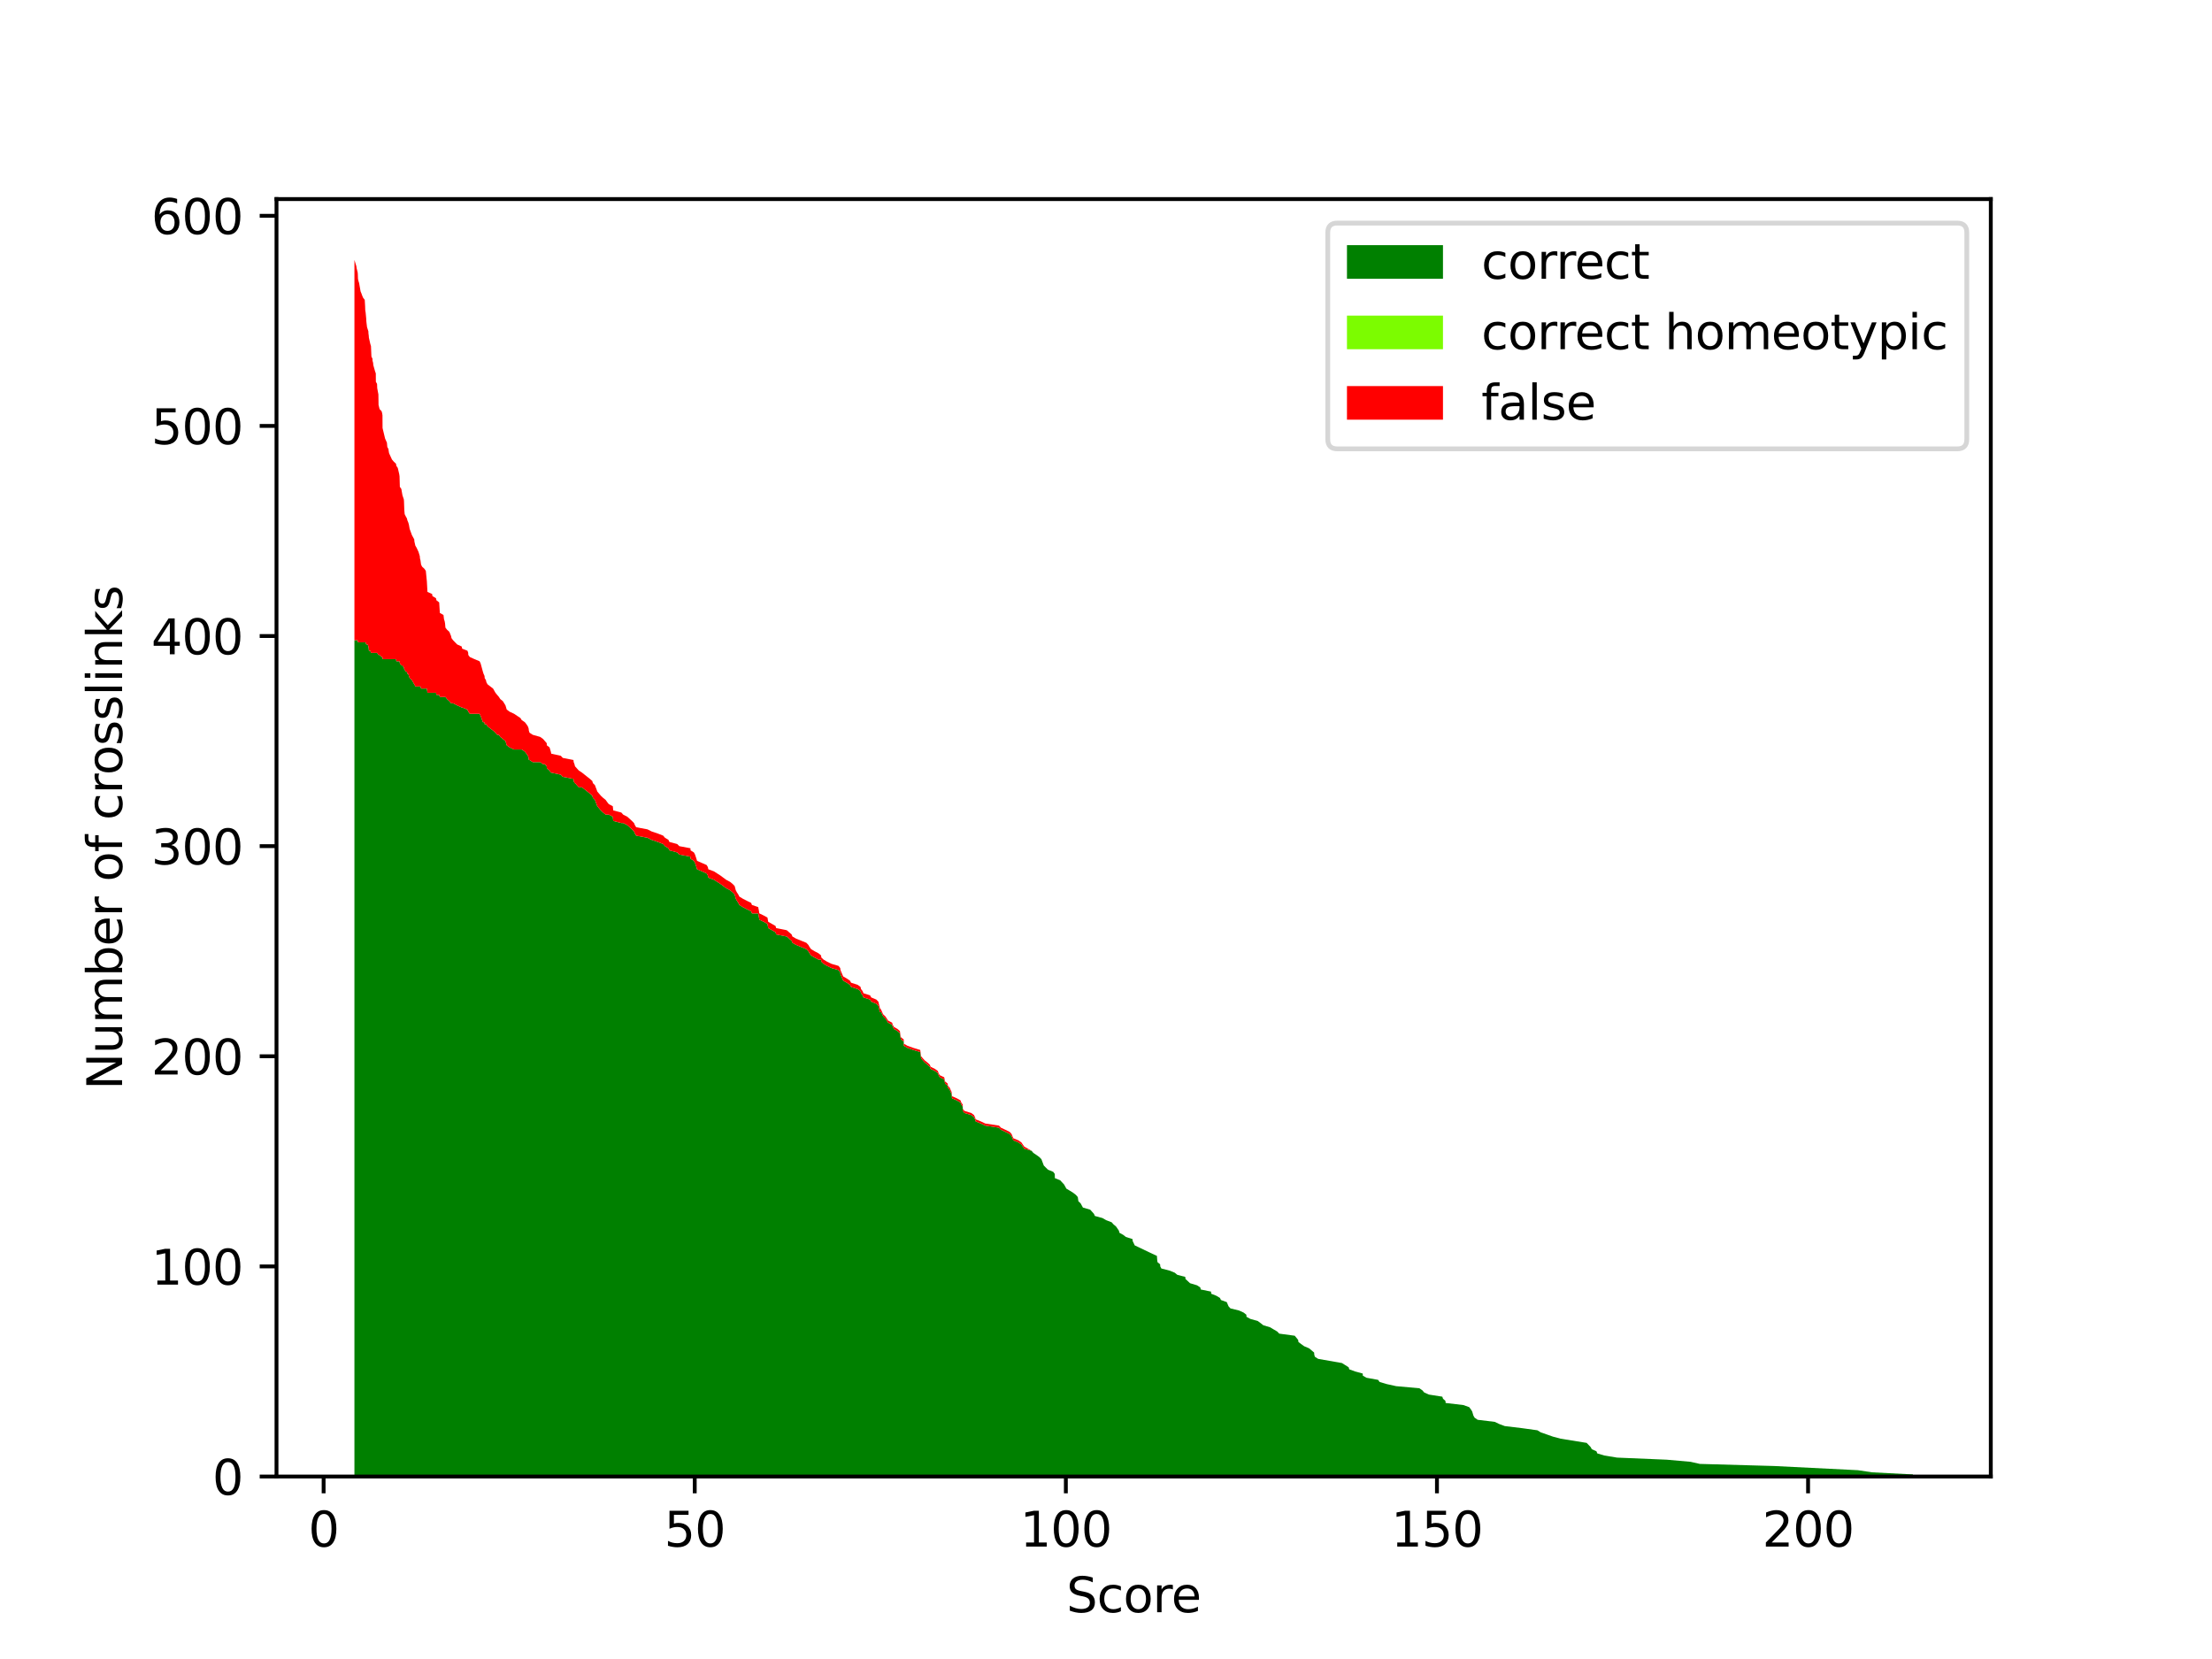 <?xml version="1.0" encoding="utf-8" standalone="no"?>
<!DOCTYPE svg PUBLIC "-//W3C//DTD SVG 1.1//EN"
  "http://www.w3.org/Graphics/SVG/1.1/DTD/svg11.dtd">
<svg xmlns:xlink="http://www.w3.org/1999/xlink" width="460.8pt" height="345.6pt" viewBox="0 0 460.8 345.6" xmlns="http://www.w3.org/2000/svg" version="1.1">
 <defs>
  <style type="text/css">*{stroke-linejoin: round; stroke-linecap: butt}</style>
 </defs>
 <g id="figure_1">
  <g id="patch_1">
   <path d="M 0 345.6 
L 460.8 345.6 
L 460.8 0 
L 0 0 
z
" style="fill: #ffffff"/>
  </g>
  <g id="axes_1">
   <g id="patch_2">
    <path d="M 57.6 307.584 
L 414.72 307.584 
L 414.72 41.472 
L 57.6 41.472 
z
" style="fill: #ffffff"/>
   </g>
   <g id="PolyCollection_1">
    <path d="M 73.833 133.371 
L 73.833 307.584 
L 74.096 307.584 
L 74.235 307.584 
L 74.297 307.584 
L 74.513 307.584 
L 74.544 307.584 
L 74.575 307.584 
L 74.668 307.584 
L 74.807 307.584 
L 75.116 307.584 
L 75.302 307.584 
L 75.456 307.584 
L 75.642 307.584 
L 75.982 307.584 
L 76.059 307.584 
L 76.09 307.584 
L 76.167 307.584 
L 76.291 307.584 
L 76.307 307.584 
L 76.353 307.584 
L 76.461 307.584 
L 76.6 307.584 
L 76.74 307.584 
L 76.755 307.584 
L 76.817 307.584 
L 76.848 307.584 
L 77.142 307.584 
L 77.281 307.584 
L 77.374 307.584 
L 77.59 307.584 
L 77.605 307.584 
L 77.729 307.584 
L 77.76 307.584 
L 78.131 307.584 
L 78.286 307.584 
L 78.301 307.584 
L 78.549 307.584 
L 78.58 307.584 
L 78.827 307.584 
L 78.858 307.584 
L 79.074 307.584 
L 79.492 307.584 
L 79.615 307.584 
L 79.677 307.584 
L 79.693 307.584 
L 80.219 307.584 
L 80.605 307.584 
L 80.682 307.584 
L 80.914 307.584 
L 80.976 307.584 
L 81.053 307.584 
L 81.656 307.584 
L 82.028 307.584 
L 82.491 307.584 
L 82.569 307.584 
L 82.863 307.584 
L 83.172 307.584 
L 83.234 307.584 
L 83.295 307.584 
L 83.605 307.584 
L 83.837 307.584 
L 84.13 307.584 
L 84.161 307.584 
L 84.223 307.584 
L 84.3 307.584 
L 84.517 307.584 
L 84.764 307.584 
L 84.873 307.584 
L 85.058 307.584 
L 85.182 307.584 
L 85.336 307.584 
L 85.816 307.584 
L 86.295 307.584 
L 86.326 307.584 
L 86.527 307.584 
L 86.79 307.584 
L 87.192 307.584 
L 87.455 307.584 
L 87.486 307.584 
L 87.594 307.584 
L 87.718 307.584 
L 87.934 307.584 
L 88.413 307.584 
L 88.707 307.584 
L 88.924 307.584 
L 89.047 307.584 
L 90.021 307.584 
L 90.083 307.584 
L 90.825 307.584 
L 90.918 307.584 
L 91.49 307.584 
L 91.629 307.584 
L 92.387 307.584 
L 92.495 307.584 
L 92.634 307.584 
L 92.712 307.584 
L 92.789 307.584 
L 93.129 307.584 
L 93.609 307.584 
L 93.964 307.584 
L 94.057 307.584 
L 94.382 307.584 
L 95.232 307.584 
L 96.191 307.584 
L 96.268 307.584 
L 97.381 307.584 
L 97.536 307.584 
L 97.551 307.584 
L 97.876 307.584 
L 98.85 307.584 
L 99.902 307.584 
L 100.118 307.584 
L 100.597 307.584 
L 100.737 307.584 
L 100.938 307.584 
L 100.968 307.584 
L 101.231 307.584 
L 101.324 307.584 
L 101.571 307.584 
L 102.716 307.584 
L 103.21 307.584 
L 103.566 307.584 
L 103.937 307.584 
L 104.215 307.584 
L 104.757 307.584 
L 105.298 307.584 
L 105.561 307.584 
L 106.148 307.584 
L 107.091 307.584 
L 107.741 307.584 
L 108.406 307.584 
L 108.684 307.584 
L 109.333 307.584 
L 109.674 307.584 
L 109.967 307.584 
L 110.122 307.584 
L 110.168 307.584 
L 110.307 307.584 
L 110.972 307.584 
L 112.519 307.584 
L 113.137 307.584 
L 113.508 307.584 
L 113.895 307.584 
L 113.91 307.584 
L 114.482 307.584 
L 114.745 307.584 
L 114.838 307.584 
L 116.832 307.584 
L 117.234 307.584 
L 119.461 307.584 
L 119.507 307.584 
L 119.677 307.584 
L 119.786 307.584 
L 120.574 307.584 
L 121.239 307.584 
L 122.893 307.584 
L 123.388 307.584 
L 123.512 307.584 
L 123.945 307.584 
L 124.1 307.584 
L 124.27 307.584 
L 124.424 307.584 
L 125.166 307.584 
L 125.63 307.584 
L 126.171 307.584 
L 126.481 307.584 
L 126.821 307.584 
L 127.656 307.584 
L 127.749 307.584 
L 129.434 307.584 
L 129.82 307.584 
L 130.686 307.584 
L 131.645 307.584 
L 132.078 307.584 
L 132.263 307.584 
L 132.526 307.584 
L 134.877 307.584 
L 135.742 307.584 
L 137.041 307.584 
L 138.154 307.584 
L 138.526 307.584 
L 139.252 307.584 
L 139.453 307.584 
L 141.077 307.584 
L 141.51 307.584 
L 143.829 307.584 
L 143.86 307.584 
L 144.556 307.584 
L 144.788 307.584 
L 145.081 307.584 
L 145.205 307.584 
L 146.226 307.584 
L 147.215 307.584 
L 147.463 307.584 
L 147.555 307.584 
L 148.73 307.584 
L 150.091 307.584 
L 151.266 307.584 
L 152.086 307.584 
L 152.627 307.584 
L 153.044 307.584 
L 153.276 307.584 
L 153.508 307.584 
L 153.802 307.584 
L 154.018 307.584 
L 154.73 307.584 
L 155.58 307.584 
L 156.477 307.584 
L 156.647 307.584 
L 157.946 307.584 
L 158.116 307.584 
L 158.178 307.584 
L 159.09 307.584 
L 159.878 307.584 
L 160.033 307.584 
L 160.806 307.584 
L 161.564 307.584 
L 161.688 307.584 
L 163.883 307.584 
L 164.904 307.584 
L 165.074 307.584 
L 165.831 307.584 
L 167.981 307.584 
L 168.398 307.584 
L 168.645 307.584 
L 168.955 307.584 
L 169.681 307.584 
L 170.516 307.584 
L 171.042 307.584 
L 171.104 307.584 
L 171.568 307.584 
L 172.31 307.584 
L 173.207 307.584 
L 174.691 307.584 
L 175.031 307.584 
L 175.093 307.584 
L 175.65 307.584 
L 176.407 307.584 
L 177.057 307.584 
L 177.304 307.584 
L 178.665 307.584 
L 179.268 307.584 
L 179.361 307.584 
L 179.701 307.584 
L 179.871 307.584 
L 181.247 307.584 
L 181.494 307.584 
L 182.546 307.584 
L 182.979 307.584 
L 183.288 307.584 
L 183.582 307.584 
L 183.968 307.584 
L 184.432 307.584 
L 184.726 307.584 
L 185.004 307.584 
L 185.839 307.584 
L 185.978 307.584 
L 186.21 307.584 
L 186.968 307.584 
L 187.463 307.584 
L 187.524 307.584 
L 187.586 307.584 
L 187.695 307.584 
L 188.267 307.584 
L 188.282 307.584 
L 189.04 307.584 
L 190.261 307.584 
L 191.699 307.584 
L 191.885 307.584 
L 192.256 307.584 
L 192.658 307.584 
L 193.214 307.584 
L 193.694 307.584 
L 193.864 307.584 
L 194.761 307.584 
L 195.364 307.584 
L 195.518 307.584 
L 195.766 307.584 
L 196.693 307.584 
L 196.879 307.584 
L 197.42 307.584 
L 197.466 307.584 
L 197.853 307.584 
L 198.039 307.584 
L 198.24 307.584 
L 198.317 307.584 
L 199.322 307.584 
L 200.095 307.584 
L 200.25 307.584 
L 200.559 307.584 
L 200.574 307.584 
L 200.914 307.584 
L 202.337 307.584 
L 202.909 307.584 
L 203.11 307.584 
L 203.249 307.584 
L 204.332 307.584 
L 205.244 307.584 
L 208.104 307.584 
L 208.522 307.584 
L 209.465 307.584 
L 210.346 307.584 
L 210.733 307.584 
L 211.088 307.584 
L 212.14 307.584 
L 212.774 307.584 
L 213.377 307.584 
L 214.908 307.584 
L 215.263 307.584 
L 215.928 307.584 
L 216.531 307.584 
L 216.949 307.584 
L 217.443 307.584 
L 217.876 307.584 
L 218.325 307.584 
L 219.407 307.584 
L 219.732 307.584 
L 219.747 307.584 
L 220.845 307.584 
L 221.664 307.584 
L 222.144 307.584 
L 222.886 307.584 
L 223.582 307.584 
L 224.138 307.584 
L 224.525 307.584 
L 224.649 307.584 
L 225.112 307.584 
L 225.592 307.584 
L 227.107 307.584 
L 227.896 307.584 
L 228.081 307.584 
L 229.674 307.584 
L 230.416 307.584 
L 231.576 307.584 
L 231.962 307.584 
L 232.488 307.584 
L 233.091 307.584 
L 233.199 307.584 
L 233.988 307.584 
L 234.544 307.584 
L 235.92 307.584 
L 235.967 307.584 
L 236.183 307.584 
L 236.384 307.584 
L 237.312 307.584 
L 240.049 307.584 
L 241.007 307.584 
L 241.069 307.584 
L 241.131 307.584 
L 241.672 307.584 
L 241.703 307.584 
L 241.935 307.584 
L 243.636 307.584 
L 244.718 307.584 
L 245.244 307.584 
L 246.914 307.584 
L 246.96 307.584 
L 247.903 307.584 
L 249.357 307.584 
L 250.037 307.584 
L 250.145 307.584 
L 252.279 307.584 
L 252.31 307.584 
L 253.408 307.584 
L 254.135 307.584 
L 254.351 307.584 
L 255.557 307.584 
L 255.928 307.584 
L 256.33 307.584 
L 258.124 307.584 
L 259.082 307.584 
L 259.639 307.584 
L 259.67 307.584 
L 260.474 307.584 
L 262.02 307.584 
L 262.608 307.584 
L 263.164 307.584 
L 264.602 307.584 
L 265.329 307.584 
L 266.071 307.584 
L 266.489 307.584 
L 269.72 307.584 
L 270.431 307.584 
L 270.493 307.584 
L 271.081 307.584 
L 271.684 307.584 
L 272.72 307.584 
L 273.756 307.584 
L 273.787 307.584 
L 273.91 307.584 
L 274.591 307.584 
L 279.554 307.584 
L 280.946 307.584 
L 281.085 307.584 
L 282.291 307.584 
L 283.883 307.584 
L 283.899 307.584 
L 284.656 307.584 
L 287.084 307.584 
L 287.393 307.584 
L 288.862 307.584 
L 290.841 307.584 
L 295.681 307.584 
L 296.315 307.584 
L 296.686 307.584 
L 297.66 307.584 
L 300.459 307.584 
L 300.613 307.584 
L 301.108 307.584 
L 301.154 307.584 
L 304.865 307.584 
L 306.071 307.584 
L 306.396 307.584 
L 306.674 307.584 
L 306.937 307.584 
L 307.184 307.584 
L 307.818 307.584 
L 311.39 307.584 
L 312.302 307.584 
L 313.477 307.584 
L 317.111 307.584 
L 320.265 307.584 
L 320.977 307.584 
L 322.244 307.584 
L 323.481 307.584 
L 325.105 307.584 
L 330.532 307.584 
L 331.367 307.584 
L 331.599 307.584 
L 332.573 307.584 
L 332.743 307.584 
L 334.196 307.584 
L 336.856 307.584 
L 347.231 307.584 
L 352.163 307.584 
L 354.111 307.584 
L 369.558 307.584 
L 387.045 307.584 
L 389.968 307.584 
L 398.487 307.584 
L 398.487 307.146 
L 398.487 307.146 
L 389.968 306.709 
L 387.045 306.271 
L 369.558 305.395 
L 354.111 304.958 
L 352.163 304.52 
L 347.231 304.082 
L 336.856 303.645 
L 334.196 303.207 
L 332.743 302.769 
L 332.573 302.331 
L 331.599 301.894 
L 331.367 301.456 
L 330.532 300.58 
L 325.105 299.705 
L 323.481 299.267 
L 322.244 298.83 
L 320.977 298.392 
L 320.265 297.954 
L 317.111 297.516 
L 313.477 297.079 
L 312.302 296.641 
L 311.39 296.203 
L 307.818 295.766 
L 307.184 295.328 
L 306.937 294.89 
L 306.674 294.015 
L 306.396 293.577 
L 306.071 293.139 
L 304.865 292.702 
L 301.154 292.264 
L 301.108 291.826 
L 300.613 291.388 
L 300.459 290.951 
L 297.66 290.513 
L 296.686 290.075 
L 296.315 289.637 
L 295.681 289.2 
L 290.841 288.762 
L 288.862 288.324 
L 287.393 287.887 
L 287.084 287.449 
L 284.656 287.011 
L 283.899 286.573 
L 283.883 286.136 
L 282.291 285.698 
L 281.085 285.26 
L 280.946 284.823 
L 279.554 283.947 
L 274.591 283.072 
L 273.91 282.634 
L 273.787 282.196 
L 273.756 281.759 
L 272.72 280.883 
L 271.684 280.445 
L 271.081 280.008 
L 270.493 279.57 
L 270.431 279.132 
L 269.72 278.257 
L 266.489 277.819 
L 266.071 277.381 
L 265.329 276.944 
L 264.602 276.506 
L 263.164 276.068 
L 262.608 275.63 
L 262.02 275.193 
L 260.474 274.755 
L 259.67 274.317 
L 259.639 273.88 
L 259.082 273.442 
L 258.124 273.004 
L 256.33 272.566 
L 255.928 272.129 
L 255.557 271.253 
L 254.351 270.816 
L 254.135 270.378 
L 253.408 269.94 
L 252.31 269.502 
L 252.279 269.065 
L 250.145 268.627 
L 250.037 268.189 
L 249.357 267.751 
L 247.903 267.314 
L 246.96 266.438 
L 246.914 266.001 
L 245.244 265.563 
L 244.718 265.125 
L 243.636 264.687 
L 241.935 264.25 
L 241.703 263.812 
L 241.672 263.374 
L 241.131 262.937 
L 241.069 262.499 
L 241.007 261.623 
L 240.049 261.186 
L 237.312 259.872 
L 236.384 259.435 
L 236.183 258.997 
L 235.967 258.559 
L 235.92 258.122 
L 234.544 257.684 
L 233.988 257.246 
L 233.199 256.808 
L 233.091 256.371 
L 232.488 255.495 
L 231.962 255.058 
L 231.576 254.62 
L 230.416 254.182 
L 229.674 253.744 
L 228.081 253.307 
L 227.896 252.869 
L 227.107 251.994 
L 225.592 251.556 
L 225.112 250.68 
L 224.649 250.243 
L 224.525 249.367 
L 224.138 248.929 
L 223.582 248.492 
L 222.886 248.054 
L 222.144 247.616 
L 221.664 246.741 
L 220.845 245.865 
L 219.747 245.428 
L 219.732 244.552 
L 219.407 244.115 
L 218.325 243.677 
L 217.876 243.239 
L 217.443 242.801 
L 216.949 241.488 
L 216.531 241.051 
L 215.928 240.613 
L 215.263 240.175 
L 214.908 239.737 
L 213.377 239.3 
L 212.774 238.424 
L 212.14 237.986 
L 211.088 237.549 
L 210.733 236.673 
L 210.346 236.236 
L 209.465 235.798 
L 208.522 235.36 
L 208.104 234.922 
L 205.244 234.485 
L 204.332 234.047 
L 203.249 233.609 
L 203.11 233.172 
L 202.909 232.734 
L 202.337 232.296 
L 200.914 231.858 
L 200.574 231.421 
L 200.559 230.545 
L 200.25 230.108 
L 200.095 229.67 
L 199.322 229.232 
L 198.317 228.794 
L 198.24 227.919 
L 198.039 227.481 
L 197.853 227.043 
L 197.466 226.606 
L 197.42 226.168 
L 196.879 225.73 
L 196.693 224.855 
L 195.766 224.417 
L 195.518 223.979 
L 195.364 223.542 
L 194.761 223.104 
L 193.864 222.666 
L 193.694 222.229 
L 193.214 221.791 
L 192.658 221.353 
L 192.256 220.915 
L 191.885 220.478 
L 191.699 219.165 
L 190.261 218.727 
L 189.04 218.289 
L 188.282 217.851 
L 188.267 216.976 
L 187.695 216.538 
L 187.586 216.1 
L 187.524 215.663 
L 187.463 215.225 
L 186.968 214.787 
L 186.21 214.35 
L 185.978 213.912 
L 185.839 213.474 
L 185.004 213.036 
L 184.726 212.599 
L 184.432 212.161 
L 183.968 211.723 
L 183.582 210.848 
L 183.288 210.848 
L 182.979 209.535 
L 182.546 209.097 
L 181.494 208.659 
L 181.247 208.222 
L 179.871 207.784 
L 179.701 207.346 
L 179.361 206.908 
L 179.268 206.471 
L 178.665 206.033 
L 177.304 205.595 
L 177.057 205.157 
L 176.407 204.72 
L 175.65 204.282 
L 175.093 202.969 
L 175.031 202.531 
L 174.691 202.093 
L 173.207 201.656 
L 172.31 201.218 
L 171.568 200.78 
L 171.104 200.343 
L 171.042 199.905 
L 170.516 199.905 
L 169.681 199.467 
L 168.955 199.029 
L 168.645 198.592 
L 168.398 198.154 
L 167.981 197.716 
L 165.831 196.841 
L 165.074 196.403 
L 164.904 195.965 
L 163.883 195.09 
L 161.688 194.652 
L 161.564 194.214 
L 160.806 193.777 
L 160.033 193.339 
L 159.878 192.464 
L 159.09 192.026 
L 158.178 191.588 
L 158.116 191.15 
L 157.946 190.275 
L 156.647 190.275 
L 156.477 189.837 
L 155.58 189.4 
L 154.73 188.962 
L 154.018 188.524 
L 153.802 188.086 
L 153.508 187.649 
L 153.276 187.211 
L 153.044 186.336 
L 152.627 185.898 
L 152.086 185.46 
L 151.266 185.022 
L 150.091 184.147 
L 148.73 183.271 
L 147.555 182.834 
L 147.463 182.396 
L 147.215 181.958 
L 146.226 181.521 
L 145.205 181.083 
L 145.081 180.645 
L 144.788 179.77 
L 144.556 179.332 
L 143.86 178.894 
L 143.829 178.457 
L 141.51 178.019 
L 141.077 177.581 
L 139.453 177.143 
L 139.252 176.706 
L 138.526 176.268 
L 138.154 175.83 
L 137.041 175.392 
L 135.742 174.955 
L 134.877 174.517 
L 132.526 174.079 
L 132.263 173.642 
L 132.078 173.204 
L 131.645 172.766 
L 130.686 171.891 
L 129.82 171.453 
L 129.434 171.453 
L 127.749 171.015 
L 127.656 170.14 
L 126.821 169.702 
L 126.481 169.702 
L 126.171 169.702 
L 125.63 169.264 
L 125.166 168.827 
L 124.424 167.951 
L 124.27 167.514 
L 124.1 167.076 
L 123.945 166.638 
L 123.512 166.2 
L 123.388 165.763 
L 122.893 165.325 
L 121.239 164.012 
L 120.574 164.012 
L 119.786 163.136 
L 119.677 163.136 
L 119.507 162.699 
L 119.461 162.261 
L 117.234 161.823 
L 116.832 161.385 
L 114.838 160.948 
L 114.745 160.948 
L 114.482 160.51 
L 113.91 160.072 
L 113.895 159.635 
L 113.508 159.197 
L 113.137 159.197 
L 112.519 158.759 
L 110.972 158.759 
L 110.307 158.321 
L 110.168 158.321 
L 110.122 157.884 
L 109.967 157.446 
L 109.674 157.008 
L 109.333 156.571 
L 108.684 156.133 
L 108.406 156.133 
L 107.741 156.133 
L 107.091 156.133 
L 106.148 155.695 
L 105.561 155.257 
L 105.298 154.382 
L 104.757 153.944 
L 104.215 153.506 
L 103.937 153.069 
L 103.566 153.069 
L 103.21 152.631 
L 102.716 152.193 
L 101.571 151.318 
L 101.324 150.88 
L 101.231 150.88 
L 100.968 150.88 
L 100.938 150.442 
L 100.737 150.442 
L 100.597 150.442 
L 100.118 149.129 
L 99.902 148.692 
L 98.85 148.692 
L 97.876 148.692 
L 97.551 148.254 
L 97.536 148.254 
L 97.381 147.816 
L 96.268 147.378 
L 96.191 147.378 
L 95.232 146.941 
L 94.382 146.503 
L 94.057 146.503 
L 93.964 146.503 
L 93.609 146.065 
L 93.129 145.628 
L 92.789 145.19 
L 92.712 145.19 
L 92.634 145.19 
L 92.495 145.19 
L 92.387 145.19 
L 91.629 145.19 
L 91.49 144.752 
L 90.918 144.752 
L 90.825 144.314 
L 90.083 144.314 
L 90.021 144.314 
L 89.047 144.314 
L 88.924 143.439 
L 88.707 143.439 
L 88.413 143.439 
L 87.934 143.439 
L 87.718 143.439 
L 87.594 143.001 
L 87.486 143.001 
L 87.455 143.001 
L 87.192 143.001 
L 86.79 143.001 
L 86.527 143.001 
L 86.326 142.563 
L 86.295 142.563 
L 85.816 141.688 
L 85.336 141.25 
L 85.182 140.813 
L 85.058 140.375 
L 84.873 140.375 
L 84.764 139.937 
L 84.517 139.937 
L 84.3 139.499 
L 84.223 139.499 
L 84.161 139.062 
L 84.13 139.062 
L 83.837 138.624 
L 83.605 138.624 
L 83.295 138.186 
L 83.234 137.749 
L 83.172 137.749 
L 82.863 137.749 
L 82.569 137.749 
L 82.491 137.311 
L 82.028 137.311 
L 81.656 137.311 
L 81.053 137.311 
L 80.976 137.311 
L 80.914 137.311 
L 80.682 137.311 
L 80.605 137.311 
L 80.219 137.311 
L 79.693 137.311 
L 79.677 136.873 
L 79.615 136.873 
L 79.492 136.873 
L 79.074 136.435 
L 78.858 136.435 
L 78.827 136.435 
L 78.58 135.998 
L 78.549 135.998 
L 78.301 135.998 
L 78.286 135.998 
L 78.131 135.998 
L 77.76 135.998 
L 77.729 135.998 
L 77.605 135.998 
L 77.59 135.998 
L 77.374 135.998 
L 77.281 135.998 
L 77.142 135.56 
L 76.848 135.56 
L 76.817 135.122 
L 76.755 134.685 
L 76.74 134.685 
L 76.6 134.247 
L 76.461 134.247 
L 76.353 134.247 
L 76.307 134.247 
L 76.291 134.247 
L 76.167 133.809 
L 76.09 133.809 
L 76.059 133.809 
L 75.982 133.809 
L 75.642 133.809 
L 75.456 133.809 
L 75.302 133.809 
L 75.116 133.809 
L 74.807 133.809 
L 74.668 133.809 
L 74.575 133.809 
L 74.544 133.809 
L 74.513 133.371 
L 74.297 133.371 
L 74.235 133.371 
L 74.096 133.371 
L 73.833 133.371 
z
" clip-path="url(#p24f72f299c)" style="fill: #008000"/>
   </g>
   <g id="PolyCollection_2">
    <path d="M 73.833 133.371 
L 73.833 133.371 
L 74.096 133.371 
L 74.235 133.371 
L 74.297 133.371 
L 74.513 133.371 
L 74.544 133.809 
L 74.575 133.809 
L 74.668 133.809 
L 74.807 133.809 
L 75.116 133.809 
L 75.302 133.809 
L 75.456 133.809 
L 75.642 133.809 
L 75.982 133.809 
L 76.059 133.809 
L 76.09 133.809 
L 76.167 133.809 
L 76.291 134.247 
L 76.307 134.247 
L 76.353 134.247 
L 76.461 134.247 
L 76.6 134.247 
L 76.74 134.685 
L 76.755 134.685 
L 76.817 135.122 
L 76.848 135.56 
L 77.142 135.56 
L 77.281 135.998 
L 77.374 135.998 
L 77.59 135.998 
L 77.605 135.998 
L 77.729 135.998 
L 77.76 135.998 
L 78.131 135.998 
L 78.286 135.998 
L 78.301 135.998 
L 78.549 135.998 
L 78.58 135.998 
L 78.827 136.435 
L 78.858 136.435 
L 79.074 136.435 
L 79.492 136.873 
L 79.615 136.873 
L 79.677 136.873 
L 79.693 137.311 
L 80.219 137.311 
L 80.605 137.311 
L 80.682 137.311 
L 80.914 137.311 
L 80.976 137.311 
L 81.053 137.311 
L 81.656 137.311 
L 82.028 137.311 
L 82.491 137.311 
L 82.569 137.749 
L 82.863 137.749 
L 83.172 137.749 
L 83.234 137.749 
L 83.295 138.186 
L 83.605 138.624 
L 83.837 138.624 
L 84.13 139.062 
L 84.161 139.062 
L 84.223 139.499 
L 84.3 139.499 
L 84.517 139.937 
L 84.764 139.937 
L 84.873 140.375 
L 85.058 140.375 
L 85.182 140.813 
L 85.336 141.25 
L 85.816 141.688 
L 86.295 142.563 
L 86.326 142.563 
L 86.527 143.001 
L 86.79 143.001 
L 87.192 143.001 
L 87.455 143.001 
L 87.486 143.001 
L 87.594 143.001 
L 87.718 143.439 
L 87.934 143.439 
L 88.413 143.439 
L 88.707 143.439 
L 88.924 143.439 
L 89.047 144.314 
L 90.021 144.314 
L 90.083 144.314 
L 90.825 144.314 
L 90.918 144.752 
L 91.49 144.752 
L 91.629 145.19 
L 92.387 145.19 
L 92.495 145.19 
L 92.634 145.19 
L 92.712 145.19 
L 92.789 145.19 
L 93.129 145.628 
L 93.609 146.065 
L 93.964 146.503 
L 94.057 146.503 
L 94.382 146.503 
L 95.232 146.941 
L 96.191 147.378 
L 96.268 147.378 
L 97.381 147.816 
L 97.536 148.254 
L 97.551 148.254 
L 97.876 148.692 
L 98.85 148.692 
L 99.902 148.692 
L 100.118 149.129 
L 100.597 150.442 
L 100.737 150.442 
L 100.938 150.442 
L 100.968 150.88 
L 101.231 150.88 
L 101.324 150.88 
L 101.571 151.318 
L 102.716 152.193 
L 103.21 152.631 
L 103.566 153.069 
L 103.937 153.069 
L 104.215 153.506 
L 104.757 153.944 
L 105.298 154.382 
L 105.561 155.257 
L 106.148 155.695 
L 107.091 156.133 
L 107.741 156.133 
L 108.406 156.133 
L 108.684 156.133 
L 109.333 156.571 
L 109.674 157.008 
L 109.967 157.446 
L 110.122 157.884 
L 110.168 158.321 
L 110.307 158.321 
L 110.972 158.759 
L 112.519 158.759 
L 113.137 159.197 
L 113.508 159.197 
L 113.895 159.635 
L 113.91 160.072 
L 114.482 160.51 
L 114.745 160.948 
L 114.838 160.948 
L 116.832 161.385 
L 117.234 161.823 
L 119.461 162.261 
L 119.507 162.699 
L 119.677 163.136 
L 119.786 163.136 
L 120.574 164.012 
L 121.239 164.012 
L 122.893 165.325 
L 123.388 165.763 
L 123.512 166.2 
L 123.945 166.638 
L 124.1 167.076 
L 124.27 167.514 
L 124.424 167.951 
L 125.166 168.827 
L 125.63 169.264 
L 126.171 169.702 
L 126.481 169.702 
L 126.821 169.702 
L 127.656 170.14 
L 127.749 171.015 
L 129.434 171.453 
L 129.82 171.453 
L 130.686 171.891 
L 131.645 172.766 
L 132.078 173.204 
L 132.263 173.642 
L 132.526 174.079 
L 134.877 174.517 
L 135.742 174.955 
L 137.041 175.392 
L 138.154 175.83 
L 138.526 176.268 
L 139.252 176.706 
L 139.453 177.143 
L 141.077 177.581 
L 141.51 178.019 
L 143.829 178.457 
L 143.86 178.894 
L 144.556 179.332 
L 144.788 179.77 
L 145.081 180.645 
L 145.205 181.083 
L 146.226 181.521 
L 147.215 181.958 
L 147.463 182.396 
L 147.555 182.834 
L 148.73 183.271 
L 150.091 184.147 
L 151.266 185.022 
L 152.086 185.46 
L 152.627 185.898 
L 153.044 186.336 
L 153.276 187.211 
L 153.508 187.649 
L 153.802 188.086 
L 154.018 188.524 
L 154.73 188.962 
L 155.58 189.4 
L 156.477 189.837 
L 156.647 190.275 
L 157.946 190.275 
L 158.116 191.15 
L 158.178 191.588 
L 159.09 192.026 
L 159.878 192.464 
L 160.033 193.339 
L 160.806 193.777 
L 161.564 194.214 
L 161.688 194.652 
L 163.883 195.09 
L 164.904 195.965 
L 165.074 196.403 
L 165.831 196.841 
L 167.981 197.716 
L 168.398 198.154 
L 168.645 198.592 
L 168.955 199.029 
L 169.681 199.467 
L 170.516 199.905 
L 171.042 199.905 
L 171.104 200.343 
L 171.568 200.78 
L 172.31 201.218 
L 173.207 201.656 
L 174.691 202.093 
L 175.031 202.531 
L 175.093 202.969 
L 175.65 204.282 
L 176.407 204.72 
L 177.057 205.157 
L 177.304 205.595 
L 178.665 206.033 
L 179.268 206.471 
L 179.361 206.908 
L 179.701 207.346 
L 179.871 207.784 
L 181.247 208.222 
L 181.494 208.659 
L 182.546 209.097 
L 182.979 209.535 
L 183.288 210.848 
L 183.582 210.848 
L 183.968 211.723 
L 184.432 212.161 
L 184.726 212.599 
L 185.004 213.036 
L 185.839 213.474 
L 185.978 213.912 
L 186.21 214.35 
L 186.968 214.787 
L 187.463 215.225 
L 187.524 215.663 
L 187.586 216.1 
L 187.695 216.538 
L 188.267 216.976 
L 188.282 217.851 
L 189.04 218.289 
L 190.261 218.727 
L 191.699 219.165 
L 191.885 220.478 
L 192.256 220.915 
L 192.658 221.353 
L 193.214 221.791 
L 193.694 222.229 
L 193.864 222.666 
L 194.761 223.104 
L 195.364 223.542 
L 195.518 223.979 
L 195.766 224.417 
L 196.693 224.855 
L 196.879 225.73 
L 197.42 226.168 
L 197.466 226.606 
L 197.853 227.043 
L 198.039 227.481 
L 198.24 227.919 
L 198.317 228.794 
L 199.322 229.232 
L 200.095 229.67 
L 200.25 230.108 
L 200.559 230.545 
L 200.574 231.421 
L 200.914 231.858 
L 202.337 232.296 
L 202.909 232.734 
L 203.11 233.172 
L 203.249 233.609 
L 204.332 234.047 
L 205.244 234.485 
L 208.104 234.922 
L 208.522 235.36 
L 209.465 235.798 
L 210.346 236.236 
L 210.733 236.673 
L 211.088 237.549 
L 212.14 237.986 
L 212.774 238.424 
L 213.377 239.3 
L 214.908 239.737 
L 215.263 240.175 
L 215.928 240.613 
L 216.531 241.051 
L 216.949 241.488 
L 217.443 242.801 
L 217.876 243.239 
L 218.325 243.677 
L 219.407 244.115 
L 219.732 244.552 
L 219.747 245.428 
L 220.845 245.865 
L 221.664 246.741 
L 222.144 247.616 
L 222.886 248.054 
L 223.582 248.492 
L 224.138 248.929 
L 224.525 249.367 
L 224.649 250.243 
L 225.112 250.68 
L 225.592 251.556 
L 227.107 251.994 
L 227.896 252.869 
L 228.081 253.307 
L 229.674 253.744 
L 230.416 254.182 
L 231.576 254.62 
L 231.962 255.058 
L 232.488 255.495 
L 233.091 256.371 
L 233.199 256.808 
L 233.988 257.246 
L 234.544 257.684 
L 235.92 258.122 
L 235.967 258.559 
L 236.183 258.997 
L 236.384 259.435 
L 237.312 259.872 
L 240.049 261.186 
L 241.007 261.623 
L 241.069 262.499 
L 241.131 262.937 
L 241.672 263.374 
L 241.703 263.812 
L 241.935 264.25 
L 243.636 264.687 
L 244.718 265.125 
L 245.244 265.563 
L 246.914 266.001 
L 246.96 266.438 
L 247.903 267.314 
L 249.357 267.751 
L 250.037 268.189 
L 250.145 268.627 
L 252.279 269.065 
L 252.31 269.502 
L 253.408 269.94 
L 254.135 270.378 
L 254.351 270.816 
L 255.557 271.253 
L 255.928 272.129 
L 256.33 272.566 
L 258.124 273.004 
L 259.082 273.442 
L 259.639 273.88 
L 259.67 274.317 
L 260.474 274.755 
L 262.02 275.193 
L 262.608 275.63 
L 263.164 276.068 
L 264.602 276.506 
L 265.329 276.944 
L 266.071 277.381 
L 266.489 277.819 
L 269.72 278.257 
L 270.431 279.132 
L 270.493 279.57 
L 271.081 280.008 
L 271.684 280.445 
L 272.72 280.883 
L 273.756 281.759 
L 273.787 282.196 
L 273.91 282.634 
L 274.591 283.072 
L 279.554 283.947 
L 280.946 284.823 
L 281.085 285.26 
L 282.291 285.698 
L 283.883 286.136 
L 283.899 286.573 
L 284.656 287.011 
L 287.084 287.449 
L 287.393 287.887 
L 288.862 288.324 
L 290.841 288.762 
L 295.681 289.2 
L 296.315 289.637 
L 296.686 290.075 
L 297.66 290.513 
L 300.459 290.951 
L 300.613 291.388 
L 301.108 291.826 
L 301.154 292.264 
L 304.865 292.702 
L 306.071 293.139 
L 306.396 293.577 
L 306.674 294.015 
L 306.937 294.89 
L 307.184 295.328 
L 307.818 295.766 
L 311.39 296.203 
L 312.302 296.641 
L 313.477 297.079 
L 317.111 297.516 
L 320.265 297.954 
L 320.977 298.392 
L 322.244 298.83 
L 323.481 299.267 
L 325.105 299.705 
L 330.532 300.58 
L 331.367 301.456 
L 331.599 301.894 
L 332.573 302.331 
L 332.743 302.769 
L 334.196 303.207 
L 336.856 303.645 
L 347.231 304.082 
L 352.163 304.52 
L 354.111 304.958 
L 369.558 305.395 
L 387.045 306.271 
L 389.968 306.709 
L 398.487 307.146 
L 398.487 307.146 
L 398.487 307.146 
L 389.968 306.709 
L 387.045 306.271 
L 369.558 305.395 
L 354.111 304.958 
L 352.163 304.52 
L 347.231 304.082 
L 336.856 303.645 
L 334.196 303.207 
L 332.743 302.769 
L 332.573 302.331 
L 331.599 301.894 
L 331.367 301.456 
L 330.532 300.58 
L 325.105 299.705 
L 323.481 299.267 
L 322.244 298.83 
L 320.977 298.392 
L 320.265 297.954 
L 317.111 297.516 
L 313.477 297.079 
L 312.302 296.641 
L 311.39 296.203 
L 307.818 295.766 
L 307.184 295.328 
L 306.937 294.89 
L 306.674 294.015 
L 306.396 293.577 
L 306.071 293.139 
L 304.865 292.702 
L 301.154 292.264 
L 301.108 291.826 
L 300.613 291.388 
L 300.459 290.951 
L 297.66 290.513 
L 296.686 290.075 
L 296.315 289.637 
L 295.681 289.2 
L 290.841 288.762 
L 288.862 288.324 
L 287.393 287.887 
L 287.084 287.449 
L 284.656 287.011 
L 283.899 286.573 
L 283.883 286.136 
L 282.291 285.698 
L 281.085 285.26 
L 280.946 284.823 
L 279.554 283.947 
L 274.591 283.072 
L 273.91 282.634 
L 273.787 282.196 
L 273.756 281.759 
L 272.72 280.883 
L 271.684 280.445 
L 271.081 280.008 
L 270.493 279.57 
L 270.431 279.132 
L 269.72 278.257 
L 266.489 277.819 
L 266.071 277.381 
L 265.329 276.944 
L 264.602 276.506 
L 263.164 276.068 
L 262.608 275.63 
L 262.02 275.193 
L 260.474 274.755 
L 259.67 274.317 
L 259.639 273.88 
L 259.082 273.442 
L 258.124 273.004 
L 256.33 272.566 
L 255.928 272.129 
L 255.557 271.253 
L 254.351 270.816 
L 254.135 270.378 
L 253.408 269.94 
L 252.31 269.502 
L 252.279 269.065 
L 250.145 268.627 
L 250.037 268.189 
L 249.357 267.751 
L 247.903 267.314 
L 246.96 266.438 
L 246.914 266.001 
L 245.244 265.563 
L 244.718 265.125 
L 243.636 264.687 
L 241.935 264.25 
L 241.703 263.812 
L 241.672 263.374 
L 241.131 262.937 
L 241.069 262.499 
L 241.007 261.623 
L 240.049 261.186 
L 237.312 259.872 
L 236.384 259.435 
L 236.183 258.997 
L 235.967 258.559 
L 235.92 258.122 
L 234.544 257.684 
L 233.988 257.246 
L 233.199 256.808 
L 233.091 256.371 
L 232.488 255.495 
L 231.962 255.058 
L 231.576 254.62 
L 230.416 254.182 
L 229.674 253.744 
L 228.081 253.307 
L 227.896 252.869 
L 227.107 251.994 
L 225.592 251.556 
L 225.112 250.68 
L 224.649 250.243 
L 224.525 249.367 
L 224.138 248.929 
L 223.582 248.492 
L 222.886 248.054 
L 222.144 247.616 
L 221.664 246.741 
L 220.845 245.865 
L 219.747 245.428 
L 219.732 244.552 
L 219.407 244.115 
L 218.325 243.677 
L 217.876 243.239 
L 217.443 242.801 
L 216.949 241.488 
L 216.531 241.051 
L 215.928 240.613 
L 215.263 240.175 
L 214.908 239.737 
L 213.377 239.3 
L 212.774 238.424 
L 212.14 237.986 
L 211.088 237.549 
L 210.733 236.673 
L 210.346 236.236 
L 209.465 235.798 
L 208.522 235.36 
L 208.104 234.922 
L 205.244 234.485 
L 204.332 234.047 
L 203.249 233.609 
L 203.11 233.172 
L 202.909 232.734 
L 202.337 232.296 
L 200.914 231.858 
L 200.574 231.421 
L 200.559 230.545 
L 200.25 230.108 
L 200.095 229.67 
L 199.322 229.232 
L 198.317 228.794 
L 198.24 227.919 
L 198.039 227.481 
L 197.853 227.043 
L 197.466 226.606 
L 197.42 226.168 
L 196.879 225.73 
L 196.693 224.855 
L 195.766 224.417 
L 195.518 223.979 
L 195.364 223.542 
L 194.761 223.104 
L 193.864 222.666 
L 193.694 222.229 
L 193.214 221.791 
L 192.658 221.353 
L 192.256 220.915 
L 191.885 220.478 
L 191.699 219.165 
L 190.261 218.727 
L 189.04 218.289 
L 188.282 217.851 
L 188.267 216.976 
L 187.695 216.538 
L 187.586 216.1 
L 187.524 215.663 
L 187.463 215.225 
L 186.968 214.787 
L 186.21 214.35 
L 185.978 213.912 
L 185.839 213.474 
L 185.004 213.036 
L 184.726 212.599 
L 184.432 212.161 
L 183.968 211.723 
L 183.582 210.848 
L 183.288 210.848 
L 182.979 209.535 
L 182.546 209.097 
L 181.494 208.659 
L 181.247 208.222 
L 179.871 207.784 
L 179.701 207.346 
L 179.361 206.908 
L 179.268 206.471 
L 178.665 206.033 
L 177.304 205.595 
L 177.057 205.157 
L 176.407 204.72 
L 175.65 204.282 
L 175.093 202.969 
L 175.031 202.531 
L 174.691 202.093 
L 173.207 201.656 
L 172.31 201.218 
L 171.568 200.78 
L 171.104 200.343 
L 171.042 199.905 
L 170.516 199.905 
L 169.681 199.467 
L 168.955 199.029 
L 168.645 198.592 
L 168.398 198.154 
L 167.981 197.716 
L 165.831 196.841 
L 165.074 196.403 
L 164.904 195.965 
L 163.883 195.09 
L 161.688 194.652 
L 161.564 194.214 
L 160.806 193.777 
L 160.033 193.339 
L 159.878 192.464 
L 159.09 192.026 
L 158.178 191.588 
L 158.116 191.15 
L 157.946 190.275 
L 156.647 190.275 
L 156.477 189.837 
L 155.58 189.4 
L 154.73 188.962 
L 154.018 188.524 
L 153.802 188.086 
L 153.508 187.649 
L 153.276 187.211 
L 153.044 186.336 
L 152.627 185.898 
L 152.086 185.46 
L 151.266 185.022 
L 150.091 184.147 
L 148.73 183.271 
L 147.555 182.834 
L 147.463 182.396 
L 147.215 181.958 
L 146.226 181.521 
L 145.205 181.083 
L 145.081 180.645 
L 144.788 179.77 
L 144.556 179.332 
L 143.86 178.894 
L 143.829 178.457 
L 141.51 178.019 
L 141.077 177.581 
L 139.453 177.143 
L 139.252 176.706 
L 138.526 176.268 
L 138.154 175.83 
L 137.041 175.392 
L 135.742 174.955 
L 134.877 174.517 
L 132.526 174.079 
L 132.263 173.642 
L 132.078 173.204 
L 131.645 172.766 
L 130.686 171.891 
L 129.82 171.453 
L 129.434 171.453 
L 127.749 171.015 
L 127.656 170.14 
L 126.821 169.702 
L 126.481 169.702 
L 126.171 169.702 
L 125.63 169.264 
L 125.166 168.827 
L 124.424 167.951 
L 124.27 167.514 
L 124.1 167.076 
L 123.945 166.638 
L 123.512 166.2 
L 123.388 165.763 
L 122.893 165.325 
L 121.239 164.012 
L 120.574 164.012 
L 119.786 163.136 
L 119.677 163.136 
L 119.507 162.699 
L 119.461 162.261 
L 117.234 161.823 
L 116.832 161.385 
L 114.838 160.948 
L 114.745 160.948 
L 114.482 160.51 
L 113.91 160.072 
L 113.895 159.635 
L 113.508 159.197 
L 113.137 159.197 
L 112.519 158.759 
L 110.972 158.759 
L 110.307 158.321 
L 110.168 158.321 
L 110.122 157.884 
L 109.967 157.446 
L 109.674 157.008 
L 109.333 156.571 
L 108.684 156.133 
L 108.406 156.133 
L 107.741 156.133 
L 107.091 156.133 
L 106.148 155.695 
L 105.561 155.257 
L 105.298 154.382 
L 104.757 153.944 
L 104.215 153.506 
L 103.937 153.069 
L 103.566 153.069 
L 103.21 152.631 
L 102.716 152.193 
L 101.571 151.318 
L 101.324 150.88 
L 101.231 150.88 
L 100.968 150.88 
L 100.938 150.442 
L 100.737 150.442 
L 100.597 150.442 
L 100.118 149.129 
L 99.902 148.692 
L 98.85 148.692 
L 97.876 148.692 
L 97.551 148.254 
L 97.536 148.254 
L 97.381 147.816 
L 96.268 147.378 
L 96.191 147.378 
L 95.232 146.941 
L 94.382 146.503 
L 94.057 146.503 
L 93.964 146.503 
L 93.609 146.065 
L 93.129 145.628 
L 92.789 145.19 
L 92.712 145.19 
L 92.634 145.19 
L 92.495 145.19 
L 92.387 145.19 
L 91.629 145.19 
L 91.49 144.752 
L 90.918 144.752 
L 90.825 144.314 
L 90.083 144.314 
L 90.021 144.314 
L 89.047 144.314 
L 88.924 143.439 
L 88.707 143.439 
L 88.413 143.439 
L 87.934 143.439 
L 87.718 143.439 
L 87.594 143.001 
L 87.486 143.001 
L 87.455 143.001 
L 87.192 143.001 
L 86.79 143.001 
L 86.527 143.001 
L 86.326 142.563 
L 86.295 142.563 
L 85.816 141.688 
L 85.336 141.25 
L 85.182 140.813 
L 85.058 140.375 
L 84.873 140.375 
L 84.764 139.937 
L 84.517 139.937 
L 84.3 139.499 
L 84.223 139.499 
L 84.161 139.062 
L 84.13 139.062 
L 83.837 138.624 
L 83.605 138.624 
L 83.295 138.186 
L 83.234 137.749 
L 83.172 137.749 
L 82.863 137.749 
L 82.569 137.749 
L 82.491 137.311 
L 82.028 137.311 
L 81.656 137.311 
L 81.053 137.311 
L 80.976 137.311 
L 80.914 137.311 
L 80.682 137.311 
L 80.605 137.311 
L 80.219 137.311 
L 79.693 137.311 
L 79.677 136.873 
L 79.615 136.873 
L 79.492 136.873 
L 79.074 136.435 
L 78.858 136.435 
L 78.827 136.435 
L 78.58 135.998 
L 78.549 135.998 
L 78.301 135.998 
L 78.286 135.998 
L 78.131 135.998 
L 77.76 135.998 
L 77.729 135.998 
L 77.605 135.998 
L 77.59 135.998 
L 77.374 135.998 
L 77.281 135.998 
L 77.142 135.56 
L 76.848 135.56 
L 76.817 135.122 
L 76.755 134.685 
L 76.74 134.685 
L 76.6 134.247 
L 76.461 134.247 
L 76.353 134.247 
L 76.307 134.247 
L 76.291 134.247 
L 76.167 133.809 
L 76.09 133.809 
L 76.059 133.809 
L 75.982 133.809 
L 75.642 133.809 
L 75.456 133.809 
L 75.302 133.809 
L 75.116 133.809 
L 74.807 133.809 
L 74.668 133.809 
L 74.575 133.809 
L 74.544 133.809 
L 74.513 133.371 
L 74.297 133.371 
L 74.235 133.371 
L 74.096 133.371 
L 73.833 133.371 
z
" clip-path="url(#p24f72f299c)" style="fill: #7cfc00"/>
   </g>
   <g id="PolyCollection_3">
    <path d="M 73.833 54.144 
L 73.833 133.371 
L 74.096 133.371 
L 74.235 133.371 
L 74.297 133.371 
L 74.513 133.371 
L 74.544 133.809 
L 74.575 133.809 
L 74.668 133.809 
L 74.807 133.809 
L 75.116 133.809 
L 75.302 133.809 
L 75.456 133.809 
L 75.642 133.809 
L 75.982 133.809 
L 76.059 133.809 
L 76.09 133.809 
L 76.167 133.809 
L 76.291 134.247 
L 76.307 134.247 
L 76.353 134.247 
L 76.461 134.247 
L 76.6 134.247 
L 76.74 134.685 
L 76.755 134.685 
L 76.817 135.122 
L 76.848 135.56 
L 77.142 135.56 
L 77.281 135.998 
L 77.374 135.998 
L 77.59 135.998 
L 77.605 135.998 
L 77.729 135.998 
L 77.76 135.998 
L 78.131 135.998 
L 78.286 135.998 
L 78.301 135.998 
L 78.549 135.998 
L 78.58 135.998 
L 78.827 136.435 
L 78.858 136.435 
L 79.074 136.435 
L 79.492 136.873 
L 79.615 136.873 
L 79.677 136.873 
L 79.693 137.311 
L 80.219 137.311 
L 80.605 137.311 
L 80.682 137.311 
L 80.914 137.311 
L 80.976 137.311 
L 81.053 137.311 
L 81.656 137.311 
L 82.028 137.311 
L 82.491 137.311 
L 82.569 137.749 
L 82.863 137.749 
L 83.172 137.749 
L 83.234 137.749 
L 83.295 138.186 
L 83.605 138.624 
L 83.837 138.624 
L 84.13 139.062 
L 84.161 139.062 
L 84.223 139.499 
L 84.3 139.499 
L 84.517 139.937 
L 84.764 139.937 
L 84.873 140.375 
L 85.058 140.375 
L 85.182 140.813 
L 85.336 141.25 
L 85.816 141.688 
L 86.295 142.563 
L 86.326 142.563 
L 86.527 143.001 
L 86.79 143.001 
L 87.192 143.001 
L 87.455 143.001 
L 87.486 143.001 
L 87.594 143.001 
L 87.718 143.439 
L 87.934 143.439 
L 88.413 143.439 
L 88.707 143.439 
L 88.924 143.439 
L 89.047 144.314 
L 90.021 144.314 
L 90.083 144.314 
L 90.825 144.314 
L 90.918 144.752 
L 91.49 144.752 
L 91.629 145.19 
L 92.387 145.19 
L 92.495 145.19 
L 92.634 145.19 
L 92.712 145.19 
L 92.789 145.19 
L 93.129 145.628 
L 93.609 146.065 
L 93.964 146.503 
L 94.057 146.503 
L 94.382 146.503 
L 95.232 146.941 
L 96.191 147.378 
L 96.268 147.378 
L 97.381 147.816 
L 97.536 148.254 
L 97.551 148.254 
L 97.876 148.692 
L 98.85 148.692 
L 99.902 148.692 
L 100.118 149.129 
L 100.597 150.442 
L 100.737 150.442 
L 100.938 150.442 
L 100.968 150.88 
L 101.231 150.88 
L 101.324 150.88 
L 101.571 151.318 
L 102.716 152.193 
L 103.21 152.631 
L 103.566 153.069 
L 103.937 153.069 
L 104.215 153.506 
L 104.757 153.944 
L 105.298 154.382 
L 105.561 155.257 
L 106.148 155.695 
L 107.091 156.133 
L 107.741 156.133 
L 108.406 156.133 
L 108.684 156.133 
L 109.333 156.571 
L 109.674 157.008 
L 109.967 157.446 
L 110.122 157.884 
L 110.168 158.321 
L 110.307 158.321 
L 110.972 158.759 
L 112.519 158.759 
L 113.137 159.197 
L 113.508 159.197 
L 113.895 159.635 
L 113.91 160.072 
L 114.482 160.51 
L 114.745 160.948 
L 114.838 160.948 
L 116.832 161.385 
L 117.234 161.823 
L 119.461 162.261 
L 119.507 162.699 
L 119.677 163.136 
L 119.786 163.136 
L 120.574 164.012 
L 121.239 164.012 
L 122.893 165.325 
L 123.388 165.763 
L 123.512 166.2 
L 123.945 166.638 
L 124.1 167.076 
L 124.27 167.514 
L 124.424 167.951 
L 125.166 168.827 
L 125.63 169.264 
L 126.171 169.702 
L 126.481 169.702 
L 126.821 169.702 
L 127.656 170.14 
L 127.749 171.015 
L 129.434 171.453 
L 129.82 171.453 
L 130.686 171.891 
L 131.645 172.766 
L 132.078 173.204 
L 132.263 173.642 
L 132.526 174.079 
L 134.877 174.517 
L 135.742 174.955 
L 137.041 175.392 
L 138.154 175.83 
L 138.526 176.268 
L 139.252 176.706 
L 139.453 177.143 
L 141.077 177.581 
L 141.51 178.019 
L 143.829 178.457 
L 143.86 178.894 
L 144.556 179.332 
L 144.788 179.77 
L 145.081 180.645 
L 145.205 181.083 
L 146.226 181.521 
L 147.215 181.958 
L 147.463 182.396 
L 147.555 182.834 
L 148.73 183.271 
L 150.091 184.147 
L 151.266 185.022 
L 152.086 185.46 
L 152.627 185.898 
L 153.044 186.336 
L 153.276 187.211 
L 153.508 187.649 
L 153.802 188.086 
L 154.018 188.524 
L 154.73 188.962 
L 155.58 189.4 
L 156.477 189.837 
L 156.647 190.275 
L 157.946 190.275 
L 158.116 191.15 
L 158.178 191.588 
L 159.09 192.026 
L 159.878 192.464 
L 160.033 193.339 
L 160.806 193.777 
L 161.564 194.214 
L 161.688 194.652 
L 163.883 195.09 
L 164.904 195.965 
L 165.074 196.403 
L 165.831 196.841 
L 167.981 197.716 
L 168.398 198.154 
L 168.645 198.592 
L 168.955 199.029 
L 169.681 199.467 
L 170.516 199.905 
L 171.042 199.905 
L 171.104 200.343 
L 171.568 200.78 
L 172.31 201.218 
L 173.207 201.656 
L 174.691 202.093 
L 175.031 202.531 
L 175.093 202.969 
L 175.65 204.282 
L 176.407 204.72 
L 177.057 205.157 
L 177.304 205.595 
L 178.665 206.033 
L 179.268 206.471 
L 179.361 206.908 
L 179.701 207.346 
L 179.871 207.784 
L 181.247 208.222 
L 181.494 208.659 
L 182.546 209.097 
L 182.979 209.535 
L 183.288 210.848 
L 183.582 210.848 
L 183.968 211.723 
L 184.432 212.161 
L 184.726 212.599 
L 185.004 213.036 
L 185.839 213.474 
L 185.978 213.912 
L 186.21 214.35 
L 186.968 214.787 
L 187.463 215.225 
L 187.524 215.663 
L 187.586 216.1 
L 187.695 216.538 
L 188.267 216.976 
L 188.282 217.851 
L 189.04 218.289 
L 190.261 218.727 
L 191.699 219.165 
L 191.885 220.478 
L 192.256 220.915 
L 192.658 221.353 
L 193.214 221.791 
L 193.694 222.229 
L 193.864 222.666 
L 194.761 223.104 
L 195.364 223.542 
L 195.518 223.979 
L 195.766 224.417 
L 196.693 224.855 
L 196.879 225.73 
L 197.42 226.168 
L 197.466 226.606 
L 197.853 227.043 
L 198.039 227.481 
L 198.24 227.919 
L 198.317 228.794 
L 199.322 229.232 
L 200.095 229.67 
L 200.25 230.108 
L 200.559 230.545 
L 200.574 231.421 
L 200.914 231.858 
L 202.337 232.296 
L 202.909 232.734 
L 203.11 233.172 
L 203.249 233.609 
L 204.332 234.047 
L 205.244 234.485 
L 208.104 234.922 
L 208.522 235.36 
L 209.465 235.798 
L 210.346 236.236 
L 210.733 236.673 
L 211.088 237.549 
L 212.14 237.986 
L 212.774 238.424 
L 213.377 239.3 
L 214.908 239.737 
L 215.263 240.175 
L 215.928 240.613 
L 216.531 241.051 
L 216.949 241.488 
L 217.443 242.801 
L 217.876 243.239 
L 218.325 243.677 
L 219.407 244.115 
L 219.732 244.552 
L 219.747 245.428 
L 220.845 245.865 
L 221.664 246.741 
L 222.144 247.616 
L 222.886 248.054 
L 223.582 248.492 
L 224.138 248.929 
L 224.525 249.367 
L 224.649 250.243 
L 225.112 250.68 
L 225.592 251.556 
L 227.107 251.994 
L 227.896 252.869 
L 228.081 253.307 
L 229.674 253.744 
L 230.416 254.182 
L 231.576 254.62 
L 231.962 255.058 
L 232.488 255.495 
L 233.091 256.371 
L 233.199 256.808 
L 233.988 257.246 
L 234.544 257.684 
L 235.92 258.122 
L 235.967 258.559 
L 236.183 258.997 
L 236.384 259.435 
L 237.312 259.872 
L 240.049 261.186 
L 241.007 261.623 
L 241.069 262.499 
L 241.131 262.937 
L 241.672 263.374 
L 241.703 263.812 
L 241.935 264.25 
L 243.636 264.687 
L 244.718 265.125 
L 245.244 265.563 
L 246.914 266.001 
L 246.96 266.438 
L 247.903 267.314 
L 249.357 267.751 
L 250.037 268.189 
L 250.145 268.627 
L 252.279 269.065 
L 252.31 269.502 
L 253.408 269.94 
L 254.135 270.378 
L 254.351 270.816 
L 255.557 271.253 
L 255.928 272.129 
L 256.33 272.566 
L 258.124 273.004 
L 259.082 273.442 
L 259.639 273.88 
L 259.67 274.317 
L 260.474 274.755 
L 262.02 275.193 
L 262.608 275.63 
L 263.164 276.068 
L 264.602 276.506 
L 265.329 276.944 
L 266.071 277.381 
L 266.489 277.819 
L 269.72 278.257 
L 270.431 279.132 
L 270.493 279.57 
L 271.081 280.008 
L 271.684 280.445 
L 272.72 280.883 
L 273.756 281.759 
L 273.787 282.196 
L 273.91 282.634 
L 274.591 283.072 
L 279.554 283.947 
L 280.946 284.823 
L 281.085 285.26 
L 282.291 285.698 
L 283.883 286.136 
L 283.899 286.573 
L 284.656 287.011 
L 287.084 287.449 
L 287.393 287.887 
L 288.862 288.324 
L 290.841 288.762 
L 295.681 289.2 
L 296.315 289.637 
L 296.686 290.075 
L 297.66 290.513 
L 300.459 290.951 
L 300.613 291.388 
L 301.108 291.826 
L 301.154 292.264 
L 304.865 292.702 
L 306.071 293.139 
L 306.396 293.577 
L 306.674 294.015 
L 306.937 294.89 
L 307.184 295.328 
L 307.818 295.766 
L 311.39 296.203 
L 312.302 296.641 
L 313.477 297.079 
L 317.111 297.516 
L 320.265 297.954 
L 320.977 298.392 
L 322.244 298.83 
L 323.481 299.267 
L 325.105 299.705 
L 330.532 300.58 
L 331.367 301.456 
L 331.599 301.894 
L 332.573 302.331 
L 332.743 302.769 
L 334.196 303.207 
L 336.856 303.645 
L 347.231 304.082 
L 352.163 304.52 
L 354.111 304.958 
L 369.558 305.395 
L 387.045 306.271 
L 389.968 306.709 
L 398.487 307.146 
L 398.487 307.146 
L 398.487 307.146 
L 389.968 306.709 
L 387.045 306.271 
L 369.558 305.395 
L 354.111 304.958 
L 352.163 304.52 
L 347.231 304.082 
L 336.856 303.645 
L 334.196 303.207 
L 332.743 302.769 
L 332.573 302.331 
L 331.599 301.894 
L 331.367 301.456 
L 330.532 300.58 
L 325.105 299.705 
L 323.481 299.267 
L 322.244 298.83 
L 320.977 298.392 
L 320.265 297.954 
L 317.111 297.516 
L 313.477 297.079 
L 312.302 296.641 
L 311.39 296.203 
L 307.818 295.766 
L 307.184 295.328 
L 306.937 294.89 
L 306.674 294.015 
L 306.396 293.577 
L 306.071 293.139 
L 304.865 292.702 
L 301.154 292.264 
L 301.108 291.826 
L 300.613 291.388 
L 300.459 290.951 
L 297.66 290.513 
L 296.686 290.075 
L 296.315 289.637 
L 295.681 289.2 
L 290.841 288.762 
L 288.862 288.324 
L 287.393 287.887 
L 287.084 287.449 
L 284.656 287.011 
L 283.899 286.573 
L 283.883 286.136 
L 282.291 285.698 
L 281.085 285.26 
L 280.946 284.823 
L 279.554 283.947 
L 274.591 283.072 
L 273.91 282.634 
L 273.787 282.196 
L 273.756 281.759 
L 272.72 280.883 
L 271.684 280.445 
L 271.081 280.008 
L 270.493 279.57 
L 270.431 279.132 
L 269.72 278.257 
L 266.489 277.819 
L 266.071 277.381 
L 265.329 276.944 
L 264.602 276.506 
L 263.164 276.068 
L 262.608 275.63 
L 262.02 275.193 
L 260.474 274.755 
L 259.67 274.317 
L 259.639 273.88 
L 259.082 273.442 
L 258.124 273.004 
L 256.33 272.566 
L 255.928 272.129 
L 255.557 271.253 
L 254.351 270.816 
L 254.135 270.378 
L 253.408 269.94 
L 252.31 269.502 
L 252.279 269.065 
L 250.145 268.627 
L 250.037 268.189 
L 249.357 267.751 
L 247.903 267.314 
L 246.96 266.438 
L 246.914 266.001 
L 245.244 265.563 
L 244.718 265.125 
L 243.636 264.687 
L 241.935 264.25 
L 241.703 263.812 
L 241.672 263.374 
L 241.131 262.937 
L 241.069 262.499 
L 241.007 261.623 
L 240.049 261.186 
L 237.312 259.872 
L 236.384 259.435 
L 236.183 258.997 
L 235.967 258.559 
L 235.92 258.122 
L 234.544 257.684 
L 233.988 257.246 
L 233.199 256.808 
L 233.091 256.371 
L 232.488 255.495 
L 231.962 255.058 
L 231.576 254.62 
L 230.416 254.182 
L 229.674 253.744 
L 228.081 253.307 
L 227.896 252.869 
L 227.107 251.994 
L 225.592 251.556 
L 225.112 250.68 
L 224.649 250.243 
L 224.525 249.367 
L 224.138 248.929 
L 223.582 248.492 
L 222.886 248.054 
L 222.144 247.616 
L 221.664 246.741 
L 220.845 245.865 
L 219.747 245.428 
L 219.732 244.552 
L 219.407 244.115 
L 218.325 243.677 
L 217.876 243.239 
L 217.443 242.801 
L 216.949 241.488 
L 216.531 241.051 
L 215.928 240.613 
L 215.263 240.175 
L 214.908 239.737 
L 213.377 238.862 
L 212.774 237.986 
L 212.14 237.549 
L 211.088 237.111 
L 210.733 236.236 
L 210.346 235.798 
L 209.465 235.36 
L 208.522 234.922 
L 208.104 234.485 
L 205.244 234.047 
L 204.332 233.609 
L 203.249 233.172 
L 203.11 232.734 
L 202.909 232.296 
L 202.337 231.858 
L 200.914 231.421 
L 200.574 230.983 
L 200.559 230.108 
L 200.25 229.67 
L 200.095 229.232 
L 199.322 228.794 
L 198.317 228.357 
L 198.24 227.481 
L 198.039 227.043 
L 197.853 226.606 
L 197.466 226.168 
L 197.42 225.73 
L 196.879 225.293 
L 196.693 224.417 
L 195.766 223.979 
L 195.518 223.542 
L 195.364 223.104 
L 194.761 222.666 
L 193.864 222.229 
L 193.694 221.791 
L 193.214 221.353 
L 192.658 220.915 
L 192.256 220.478 
L 191.885 220.04 
L 191.699 218.727 
L 190.261 218.289 
L 189.04 217.851 
L 188.282 217.414 
L 188.267 216.538 
L 187.695 216.1 
L 187.586 215.663 
L 187.524 215.225 
L 187.463 214.787 
L 186.968 214.35 
L 186.21 213.912 
L 185.978 213.474 
L 185.839 213.036 
L 185.004 212.599 
L 184.726 212.161 
L 184.432 211.723 
L 183.968 211.286 
L 183.582 210.41 
L 183.288 209.972 
L 182.979 208.659 
L 182.546 208.222 
L 181.494 207.784 
L 181.247 207.346 
L 179.871 206.908 
L 179.701 206.471 
L 179.361 206.033 
L 179.268 205.595 
L 178.665 205.157 
L 177.304 204.72 
L 177.057 204.282 
L 176.407 203.844 
L 175.65 203.407 
L 175.093 202.093 
L 175.031 201.656 
L 174.691 201.218 
L 173.207 200.78 
L 172.31 200.343 
L 171.568 199.905 
L 171.104 199.467 
L 171.042 199.029 
L 170.516 198.592 
L 169.681 198.154 
L 168.955 197.716 
L 168.645 197.279 
L 168.398 196.841 
L 167.981 196.403 
L 165.831 195.528 
L 165.074 195.09 
L 164.904 194.652 
L 163.883 193.777 
L 161.688 193.339 
L 161.564 192.901 
L 160.806 192.464 
L 160.033 192.026 
L 159.878 191.15 
L 159.09 190.713 
L 158.178 190.275 
L 158.116 189.837 
L 157.946 188.962 
L 156.647 188.524 
L 156.477 188.086 
L 155.58 187.649 
L 154.73 187.211 
L 154.018 186.773 
L 153.802 186.336 
L 153.508 185.898 
L 153.276 185.46 
L 153.044 184.585 
L 152.627 184.147 
L 152.086 183.709 
L 151.266 183.271 
L 150.091 182.396 
L 148.73 181.521 
L 147.555 181.083 
L 147.463 180.645 
L 147.215 180.207 
L 146.226 179.77 
L 145.205 179.332 
L 145.081 178.894 
L 144.788 178.019 
L 144.556 177.581 
L 143.86 177.143 
L 143.829 176.706 
L 141.51 176.268 
L 141.077 175.83 
L 139.453 175.392 
L 139.252 174.955 
L 138.526 174.517 
L 138.154 174.079 
L 137.041 173.642 
L 135.742 173.204 
L 134.877 172.766 
L 132.526 172.328 
L 132.263 171.891 
L 132.078 171.453 
L 131.645 171.015 
L 130.686 170.14 
L 129.82 169.702 
L 129.434 169.264 
L 127.749 168.827 
L 127.656 167.951 
L 126.821 167.514 
L 126.481 167.076 
L 126.171 166.638 
L 125.63 166.2 
L 125.166 165.763 
L 124.424 164.887 
L 124.27 164.449 
L 124.1 164.012 
L 123.945 163.574 
L 123.512 163.136 
L 123.388 162.699 
L 122.893 162.261 
L 121.239 160.948 
L 120.574 160.51 
L 119.786 159.635 
L 119.677 159.197 
L 119.507 158.759 
L 119.461 158.321 
L 117.234 157.884 
L 116.832 157.446 
L 114.838 157.008 
L 114.745 156.571 
L 114.482 155.695 
L 113.91 155.257 
L 113.895 154.82 
L 113.508 154.382 
L 113.137 153.944 
L 112.519 153.506 
L 110.972 153.069 
L 110.307 152.631 
L 110.168 152.193 
L 110.122 151.756 
L 109.967 151.318 
L 109.674 150.88 
L 109.333 150.442 
L 108.684 150.005 
L 108.406 149.567 
L 107.741 149.129 
L 107.091 148.692 
L 106.148 148.254 
L 105.561 147.816 
L 105.298 146.941 
L 104.757 146.065 
L 104.215 145.628 
L 103.937 145.19 
L 103.566 144.752 
L 103.21 144.314 
L 102.716 143.439 
L 101.571 142.563 
L 101.324 142.126 
L 101.231 141.688 
L 100.968 141.25 
L 100.938 140.813 
L 100.737 140.375 
L 100.597 139.937 
L 100.118 138.186 
L 99.902 137.749 
L 98.85 137.311 
L 97.876 136.873 
L 97.551 136.435 
L 97.536 135.998 
L 97.381 135.56 
L 96.268 135.122 
L 96.191 134.685 
L 95.232 134.247 
L 94.382 133.371 
L 94.057 132.934 
L 93.964 132.496 
L 93.609 131.62 
L 93.129 131.183 
L 92.789 130.745 
L 92.712 129.87 
L 92.634 129.432 
L 92.495 128.994 
L 92.387 128.119 
L 91.629 127.681 
L 91.49 125.492 
L 90.918 125.055 
L 90.825 124.617 
L 90.083 124.179 
L 90.021 123.742 
L 89.047 123.304 
L 88.924 121.115 
L 88.707 118.927 
L 88.413 118.489 
L 87.934 118.051 
L 87.718 117.613 
L 87.594 116.738 
L 87.486 116.3 
L 87.455 115.863 
L 87.192 114.987 
L 86.79 114.112 
L 86.527 113.674 
L 86.326 112.799 
L 86.295 112.361 
L 85.816 111.485 
L 85.336 110.172 
L 85.182 109.297 
L 85.058 108.859 
L 84.873 108.421 
L 84.764 107.984 
L 84.517 107.546 
L 84.3 107.108 
L 84.223 106.233 
L 84.161 104.482 
L 84.13 104.044 
L 83.837 103.169 
L 83.605 101.856 
L 83.295 101.418 
L 83.234 99.229 
L 83.172 98.791 
L 82.863 97.478 
L 82.569 97.041 
L 82.491 96.603 
L 82.028 96.165 
L 81.656 95.727 
L 81.053 94.414 
L 80.976 93.977 
L 80.914 93.539 
L 80.682 93.101 
L 80.605 92.226 
L 80.219 91.35 
L 79.693 89.162 
L 79.677 86.535 
L 79.615 86.098 
L 79.492 85.66 
L 79.074 85.222 
L 78.858 84.347 
L 78.827 82.158 
L 78.58 80.845 
L 78.549 79.969 
L 78.301 79.532 
L 78.286 77.781 
L 78.131 77.343 
L 77.76 76.03 
L 77.729 75.592 
L 77.605 75.155 
L 77.59 74.717 
L 77.374 74.279 
L 77.281 72.091 
L 77.142 71.653 
L 76.848 70.34 
L 76.817 69.902 
L 76.755 69.464 
L 76.74 69.026 
L 76.6 68.589 
L 76.461 68.151 
L 76.353 67.276 
L 76.307 66.838 
L 76.291 66.4 
L 76.167 65.087 
L 76.09 64.649 
L 76.059 63.774 
L 75.982 62.461 
L 75.642 62.023 
L 75.456 61.585 
L 75.302 61.148 
L 75.116 60.71 
L 74.807 58.959 
L 74.668 58.521 
L 74.575 58.083 
L 74.544 57.208 
L 74.513 56.77 
L 74.297 55.895 
L 74.235 55.457 
L 74.096 55.019 
L 73.833 54.144 
z
" clip-path="url(#p24f72f299c)" style="fill: #ff0000"/>
   </g>
   <g id="matplotlib.axis_1">
    <g id="xtick_1">
     <g id="line2d_1">
      <defs>
       <path id="m1b593f2b77" d="M 0 0 
L 0 3.5 
" style="stroke: #000000; stroke-width: 0.8"/>
      </defs>
      <g>
       <use xlink:href="#m1b593f2b77" x="67.416" y="307.584" style="stroke: #000000; stroke-width: 0.8"/>
      </g>
     </g>
     <g id="text_1">
      <!-- 0 -->
      <g transform="translate(64.235 322.182)scale(0.1 -0.1)">
       <defs>
        <path id="DejaVuSans-30" d="M 2034 4250 
Q 1547 4250 1301 3770 
Q 1056 3291 1056 2328 
Q 1056 1369 1301 889 
Q 1547 409 2034 409 
Q 2525 409 2770 889 
Q 3016 1369 3016 2328 
Q 3016 3291 2770 3770 
Q 2525 4250 2034 4250 
z
M 2034 4750 
Q 2819 4750 3233 4129 
Q 3647 3509 3647 2328 
Q 3647 1150 3233 529 
Q 2819 -91 2034 -91 
Q 1250 -91 836 529 
Q 422 1150 422 2328 
Q 422 3509 836 4129 
Q 1250 4750 2034 4750 
z
" transform="scale(0.016)"/>
       </defs>
       <use xlink:href="#DejaVuSans-30"/>
      </g>
     </g>
    </g>
    <g id="xtick_2">
     <g id="line2d_2">
      <g>
       <use xlink:href="#m1b593f2b77" x="144.726" y="307.584" style="stroke: #000000; stroke-width: 0.8"/>
      </g>
     </g>
     <g id="text_2">
      <!-- 50 -->
      <g transform="translate(138.363 322.182)scale(0.1 -0.1)">
       <defs>
        <path id="DejaVuSans-35" d="M 691 4666 
L 3169 4666 
L 3169 4134 
L 1269 4134 
L 1269 2991 
Q 1406 3038 1543 3061 
Q 1681 3084 1819 3084 
Q 2600 3084 3056 2656 
Q 3513 2228 3513 1497 
Q 3513 744 3044 326 
Q 2575 -91 1722 -91 
Q 1428 -91 1123 -41 
Q 819 9 494 109 
L 494 744 
Q 775 591 1075 516 
Q 1375 441 1709 441 
Q 2250 441 2565 725 
Q 2881 1009 2881 1497 
Q 2881 1984 2565 2268 
Q 2250 2553 1709 2553 
Q 1456 2553 1204 2497 
Q 953 2441 691 2322 
L 691 4666 
z
" transform="scale(0.016)"/>
       </defs>
       <use xlink:href="#DejaVuSans-35"/>
       <use xlink:href="#DejaVuSans-30" x="63.623"/>
      </g>
     </g>
    </g>
    <g id="xtick_3">
     <g id="line2d_3">
      <g>
       <use xlink:href="#m1b593f2b77" x="222.036" y="307.584" style="stroke: #000000; stroke-width: 0.8"/>
      </g>
     </g>
     <g id="text_3">
      <!-- 100 -->
      <g transform="translate(212.492 322.182)scale(0.1 -0.1)">
       <defs>
        <path id="DejaVuSans-31" d="M 794 531 
L 1825 531 
L 1825 4091 
L 703 3866 
L 703 4441 
L 1819 4666 
L 2450 4666 
L 2450 531 
L 3481 531 
L 3481 0 
L 794 0 
L 794 531 
z
" transform="scale(0.016)"/>
       </defs>
       <use xlink:href="#DejaVuSans-31"/>
       <use xlink:href="#DejaVuSans-30" x="63.623"/>
       <use xlink:href="#DejaVuSans-30" x="127.246"/>
      </g>
     </g>
    </g>
    <g id="xtick_4">
     <g id="line2d_4">
      <g>
       <use xlink:href="#m1b593f2b77" x="299.345" y="307.584" style="stroke: #000000; stroke-width: 0.8"/>
      </g>
     </g>
     <g id="text_4">
      <!-- 150 -->
      <g transform="translate(289.802 322.182)scale(0.1 -0.1)">
       <use xlink:href="#DejaVuSans-31"/>
       <use xlink:href="#DejaVuSans-35" x="63.623"/>
       <use xlink:href="#DejaVuSans-30" x="127.246"/>
      </g>
     </g>
    </g>
    <g id="xtick_5">
     <g id="line2d_5">
      <g>
       <use xlink:href="#m1b593f2b77" x="376.655" y="307.584" style="stroke: #000000; stroke-width: 0.8"/>
      </g>
     </g>
     <g id="text_5">
      <!-- 200 -->
      <g transform="translate(367.111 322.182)scale(0.1 -0.1)">
       <defs>
        <path id="DejaVuSans-32" d="M 1228 531 
L 3431 531 
L 3431 0 
L 469 0 
L 469 531 
Q 828 903 1448 1529 
Q 2069 2156 2228 2338 
Q 2531 2678 2651 2914 
Q 2772 3150 2772 3378 
Q 2772 3750 2511 3984 
Q 2250 4219 1831 4219 
Q 1534 4219 1204 4116 
Q 875 4013 500 3803 
L 500 4441 
Q 881 4594 1212 4672 
Q 1544 4750 1819 4750 
Q 2544 4750 2975 4387 
Q 3406 4025 3406 3419 
Q 3406 3131 3298 2873 
Q 3191 2616 2906 2266 
Q 2828 2175 2409 1742 
Q 1991 1309 1228 531 
z
" transform="scale(0.016)"/>
       </defs>
       <use xlink:href="#DejaVuSans-32"/>
       <use xlink:href="#DejaVuSans-30" x="63.623"/>
       <use xlink:href="#DejaVuSans-30" x="127.246"/>
      </g>
     </g>
    </g>
    <g id="text_6">
     <!-- Score -->
     <g transform="translate(222.158 335.861)scale(0.1 -0.1)">
      <defs>
       <path id="DejaVuSans-53" d="M 3425 4513 
L 3425 3897 
Q 3066 4069 2747 4153 
Q 2428 4238 2131 4238 
Q 1616 4238 1336 4038 
Q 1056 3838 1056 3469 
Q 1056 3159 1242 3001 
Q 1428 2844 1947 2747 
L 2328 2669 
Q 3034 2534 3370 2195 
Q 3706 1856 3706 1288 
Q 3706 609 3251 259 
Q 2797 -91 1919 -91 
Q 1588 -91 1214 -16 
Q 841 59 441 206 
L 441 856 
Q 825 641 1194 531 
Q 1563 422 1919 422 
Q 2459 422 2753 634 
Q 3047 847 3047 1241 
Q 3047 1584 2836 1778 
Q 2625 1972 2144 2069 
L 1759 2144 
Q 1053 2284 737 2584 
Q 422 2884 422 3419 
Q 422 4038 858 4394 
Q 1294 4750 2059 4750 
Q 2388 4750 2728 4690 
Q 3069 4631 3425 4513 
z
" transform="scale(0.016)"/>
       <path id="DejaVuSans-63" d="M 3122 3366 
L 3122 2828 
Q 2878 2963 2633 3030 
Q 2388 3097 2138 3097 
Q 1578 3097 1268 2742 
Q 959 2388 959 1747 
Q 959 1106 1268 751 
Q 1578 397 2138 397 
Q 2388 397 2633 464 
Q 2878 531 3122 666 
L 3122 134 
Q 2881 22 2623 -34 
Q 2366 -91 2075 -91 
Q 1284 -91 818 406 
Q 353 903 353 1747 
Q 353 2603 823 3093 
Q 1294 3584 2113 3584 
Q 2378 3584 2631 3529 
Q 2884 3475 3122 3366 
z
" transform="scale(0.016)"/>
       <path id="DejaVuSans-6f" d="M 1959 3097 
Q 1497 3097 1228 2736 
Q 959 2375 959 1747 
Q 959 1119 1226 758 
Q 1494 397 1959 397 
Q 2419 397 2687 759 
Q 2956 1122 2956 1747 
Q 2956 2369 2687 2733 
Q 2419 3097 1959 3097 
z
M 1959 3584 
Q 2709 3584 3137 3096 
Q 3566 2609 3566 1747 
Q 3566 888 3137 398 
Q 2709 -91 1959 -91 
Q 1206 -91 779 398 
Q 353 888 353 1747 
Q 353 2609 779 3096 
Q 1206 3584 1959 3584 
z
" transform="scale(0.016)"/>
       <path id="DejaVuSans-72" d="M 2631 2963 
Q 2534 3019 2420 3045 
Q 2306 3072 2169 3072 
Q 1681 3072 1420 2755 
Q 1159 2438 1159 1844 
L 1159 0 
L 581 0 
L 581 3500 
L 1159 3500 
L 1159 2956 
Q 1341 3275 1631 3429 
Q 1922 3584 2338 3584 
Q 2397 3584 2469 3576 
Q 2541 3569 2628 3553 
L 2631 2963 
z
" transform="scale(0.016)"/>
       <path id="DejaVuSans-65" d="M 3597 1894 
L 3597 1613 
L 953 1613 
Q 991 1019 1311 708 
Q 1631 397 2203 397 
Q 2534 397 2845 478 
Q 3156 559 3463 722 
L 3463 178 
Q 3153 47 2828 -22 
Q 2503 -91 2169 -91 
Q 1331 -91 842 396 
Q 353 884 353 1716 
Q 353 2575 817 3079 
Q 1281 3584 2069 3584 
Q 2775 3584 3186 3129 
Q 3597 2675 3597 1894 
z
M 3022 2063 
Q 3016 2534 2758 2815 
Q 2500 3097 2075 3097 
Q 1594 3097 1305 2825 
Q 1016 2553 972 2059 
L 3022 2063 
z
" transform="scale(0.016)"/>
      </defs>
      <use xlink:href="#DejaVuSans-53"/>
      <use xlink:href="#DejaVuSans-63" x="63.477"/>
      <use xlink:href="#DejaVuSans-6f" x="118.457"/>
      <use xlink:href="#DejaVuSans-72" x="179.639"/>
      <use xlink:href="#DejaVuSans-65" x="218.502"/>
     </g>
    </g>
   </g>
   <g id="matplotlib.axis_2">
    <g id="ytick_1">
     <g id="line2d_6">
      <defs>
       <path id="m8f01df7993" d="M 0 0 
L -3.5 0 
" style="stroke: #000000; stroke-width: 0.8"/>
      </defs>
      <g>
       <use xlink:href="#m8f01df7993" x="57.6" y="307.584" style="stroke: #000000; stroke-width: 0.8"/>
      </g>
     </g>
     <g id="text_7">
      <!-- 0 -->
      <g transform="translate(44.237 311.383)scale(0.1 -0.1)">
       <use xlink:href="#DejaVuSans-30"/>
      </g>
     </g>
    </g>
    <g id="ytick_2">
     <g id="line2d_7">
      <g>
       <use xlink:href="#m8f01df7993" x="57.6" y="263.812" style="stroke: #000000; stroke-width: 0.8"/>
      </g>
     </g>
     <g id="text_8">
      <!-- 100 -->
      <g transform="translate(31.512 267.611)scale(0.1 -0.1)">
       <use xlink:href="#DejaVuSans-31"/>
       <use xlink:href="#DejaVuSans-30" x="63.623"/>
       <use xlink:href="#DejaVuSans-30" x="127.246"/>
      </g>
     </g>
    </g>
    <g id="ytick_3">
     <g id="line2d_8">
      <g>
       <use xlink:href="#m8f01df7993" x="57.6" y="220.04" style="stroke: #000000; stroke-width: 0.8"/>
      </g>
     </g>
     <g id="text_9">
      <!-- 200 -->
      <g transform="translate(31.512 223.839)scale(0.1 -0.1)">
       <use xlink:href="#DejaVuSans-32"/>
       <use xlink:href="#DejaVuSans-30" x="63.623"/>
       <use xlink:href="#DejaVuSans-30" x="127.246"/>
      </g>
     </g>
    </g>
    <g id="ytick_4">
     <g id="line2d_9">
      <g>
       <use xlink:href="#m8f01df7993" x="57.6" y="176.268" style="stroke: #000000; stroke-width: 0.8"/>
      </g>
     </g>
     <g id="text_10">
      <!-- 300 -->
      <g transform="translate(31.512 180.067)scale(0.1 -0.1)">
       <defs>
        <path id="DejaVuSans-33" d="M 2597 2516 
Q 3050 2419 3304 2112 
Q 3559 1806 3559 1356 
Q 3559 666 3084 287 
Q 2609 -91 1734 -91 
Q 1441 -91 1130 -33 
Q 819 25 488 141 
L 488 750 
Q 750 597 1062 519 
Q 1375 441 1716 441 
Q 2309 441 2620 675 
Q 2931 909 2931 1356 
Q 2931 1769 2642 2001 
Q 2353 2234 1838 2234 
L 1294 2234 
L 1294 2753 
L 1863 2753 
Q 2328 2753 2575 2939 
Q 2822 3125 2822 3475 
Q 2822 3834 2567 4026 
Q 2313 4219 1838 4219 
Q 1578 4219 1281 4162 
Q 984 4106 628 3988 
L 628 4550 
Q 988 4650 1302 4700 
Q 1616 4750 1894 4750 
Q 2613 4750 3031 4423 
Q 3450 4097 3450 3541 
Q 3450 3153 3228 2886 
Q 3006 2619 2597 2516 
z
" transform="scale(0.016)"/>
       </defs>
       <use xlink:href="#DejaVuSans-33"/>
       <use xlink:href="#DejaVuSans-30" x="63.623"/>
       <use xlink:href="#DejaVuSans-30" x="127.246"/>
      </g>
     </g>
    </g>
    <g id="ytick_5">
     <g id="line2d_10">
      <g>
       <use xlink:href="#m8f01df7993" x="57.6" y="132.496" style="stroke: #000000; stroke-width: 0.8"/>
      </g>
     </g>
     <g id="text_11">
      <!-- 400 -->
      <g transform="translate(31.512 136.295)scale(0.1 -0.1)">
       <defs>
        <path id="DejaVuSans-34" d="M 2419 4116 
L 825 1625 
L 2419 1625 
L 2419 4116 
z
M 2253 4666 
L 3047 4666 
L 3047 1625 
L 3713 1625 
L 3713 1100 
L 3047 1100 
L 3047 0 
L 2419 0 
L 2419 1100 
L 313 1100 
L 313 1709 
L 2253 4666 
z
" transform="scale(0.016)"/>
       </defs>
       <use xlink:href="#DejaVuSans-34"/>
       <use xlink:href="#DejaVuSans-30" x="63.623"/>
       <use xlink:href="#DejaVuSans-30" x="127.246"/>
      </g>
     </g>
    </g>
    <g id="ytick_6">
     <g id="line2d_11">
      <g>
       <use xlink:href="#m8f01df7993" x="57.6" y="88.724" style="stroke: #000000; stroke-width: 0.8"/>
      </g>
     </g>
     <g id="text_12">
      <!-- 500 -->
      <g transform="translate(31.512 92.523)scale(0.1 -0.1)">
       <use xlink:href="#DejaVuSans-35"/>
       <use xlink:href="#DejaVuSans-30" x="63.623"/>
       <use xlink:href="#DejaVuSans-30" x="127.246"/>
      </g>
     </g>
    </g>
    <g id="ytick_7">
     <g id="line2d_12">
      <g>
       <use xlink:href="#m8f01df7993" x="57.6" y="44.952" style="stroke: #000000; stroke-width: 0.8"/>
      </g>
     </g>
     <g id="text_13">
      <!-- 600 -->
      <g transform="translate(31.512 48.751)scale(0.1 -0.1)">
       <defs>
        <path id="DejaVuSans-36" d="M 2113 2584 
Q 1688 2584 1439 2293 
Q 1191 2003 1191 1497 
Q 1191 994 1439 701 
Q 1688 409 2113 409 
Q 2538 409 2786 701 
Q 3034 994 3034 1497 
Q 3034 2003 2786 2293 
Q 2538 2584 2113 2584 
z
M 3366 4563 
L 3366 3988 
Q 3128 4100 2886 4159 
Q 2644 4219 2406 4219 
Q 1781 4219 1451 3797 
Q 1122 3375 1075 2522 
Q 1259 2794 1537 2939 
Q 1816 3084 2150 3084 
Q 2853 3084 3261 2657 
Q 3669 2231 3669 1497 
Q 3669 778 3244 343 
Q 2819 -91 2113 -91 
Q 1303 -91 875 529 
Q 447 1150 447 2328 
Q 447 3434 972 4092 
Q 1497 4750 2381 4750 
Q 2619 4750 2861 4703 
Q 3103 4656 3366 4563 
z
" transform="scale(0.016)"/>
       </defs>
       <use xlink:href="#DejaVuSans-36"/>
       <use xlink:href="#DejaVuSans-30" x="63.623"/>
       <use xlink:href="#DejaVuSans-30" x="127.246"/>
      </g>
     </g>
    </g>
    <g id="text_14">
     <!-- Number of crosslinks -->
     <g transform="translate(25.433 227.019)rotate(-90)scale(0.1 -0.1)">
      <defs>
       <path id="DejaVuSans-4e" d="M 628 4666 
L 1478 4666 
L 3547 763 
L 3547 4666 
L 4159 4666 
L 4159 0 
L 3309 0 
L 1241 3903 
L 1241 0 
L 628 0 
L 628 4666 
z
" transform="scale(0.016)"/>
       <path id="DejaVuSans-75" d="M 544 1381 
L 544 3500 
L 1119 3500 
L 1119 1403 
Q 1119 906 1312 657 
Q 1506 409 1894 409 
Q 2359 409 2629 706 
Q 2900 1003 2900 1516 
L 2900 3500 
L 3475 3500 
L 3475 0 
L 2900 0 
L 2900 538 
Q 2691 219 2414 64 
Q 2138 -91 1772 -91 
Q 1169 -91 856 284 
Q 544 659 544 1381 
z
M 1991 3584 
L 1991 3584 
z
" transform="scale(0.016)"/>
       <path id="DejaVuSans-6d" d="M 3328 2828 
Q 3544 3216 3844 3400 
Q 4144 3584 4550 3584 
Q 5097 3584 5394 3201 
Q 5691 2819 5691 2113 
L 5691 0 
L 5113 0 
L 5113 2094 
Q 5113 2597 4934 2840 
Q 4756 3084 4391 3084 
Q 3944 3084 3684 2787 
Q 3425 2491 3425 1978 
L 3425 0 
L 2847 0 
L 2847 2094 
Q 2847 2600 2669 2842 
Q 2491 3084 2119 3084 
Q 1678 3084 1418 2786 
Q 1159 2488 1159 1978 
L 1159 0 
L 581 0 
L 581 3500 
L 1159 3500 
L 1159 2956 
Q 1356 3278 1631 3431 
Q 1906 3584 2284 3584 
Q 2666 3584 2933 3390 
Q 3200 3197 3328 2828 
z
" transform="scale(0.016)"/>
       <path id="DejaVuSans-62" d="M 3116 1747 
Q 3116 2381 2855 2742 
Q 2594 3103 2138 3103 
Q 1681 3103 1420 2742 
Q 1159 2381 1159 1747 
Q 1159 1113 1420 752 
Q 1681 391 2138 391 
Q 2594 391 2855 752 
Q 3116 1113 3116 1747 
z
M 1159 2969 
Q 1341 3281 1617 3432 
Q 1894 3584 2278 3584 
Q 2916 3584 3314 3078 
Q 3713 2572 3713 1747 
Q 3713 922 3314 415 
Q 2916 -91 2278 -91 
Q 1894 -91 1617 61 
Q 1341 213 1159 525 
L 1159 0 
L 581 0 
L 581 4863 
L 1159 4863 
L 1159 2969 
z
" transform="scale(0.016)"/>
       <path id="DejaVuSans-20" transform="scale(0.016)"/>
       <path id="DejaVuSans-66" d="M 2375 4863 
L 2375 4384 
L 1825 4384 
Q 1516 4384 1395 4259 
Q 1275 4134 1275 3809 
L 1275 3500 
L 2222 3500 
L 2222 3053 
L 1275 3053 
L 1275 0 
L 697 0 
L 697 3053 
L 147 3053 
L 147 3500 
L 697 3500 
L 697 3744 
Q 697 4328 969 4595 
Q 1241 4863 1831 4863 
L 2375 4863 
z
" transform="scale(0.016)"/>
       <path id="DejaVuSans-73" d="M 2834 3397 
L 2834 2853 
Q 2591 2978 2328 3040 
Q 2066 3103 1784 3103 
Q 1356 3103 1142 2972 
Q 928 2841 928 2578 
Q 928 2378 1081 2264 
Q 1234 2150 1697 2047 
L 1894 2003 
Q 2506 1872 2764 1633 
Q 3022 1394 3022 966 
Q 3022 478 2636 193 
Q 2250 -91 1575 -91 
Q 1294 -91 989 -36 
Q 684 19 347 128 
L 347 722 
Q 666 556 975 473 
Q 1284 391 1588 391 
Q 1994 391 2212 530 
Q 2431 669 2431 922 
Q 2431 1156 2273 1281 
Q 2116 1406 1581 1522 
L 1381 1569 
Q 847 1681 609 1914 
Q 372 2147 372 2553 
Q 372 3047 722 3315 
Q 1072 3584 1716 3584 
Q 2034 3584 2315 3537 
Q 2597 3491 2834 3397 
z
" transform="scale(0.016)"/>
       <path id="DejaVuSans-6c" d="M 603 4863 
L 1178 4863 
L 1178 0 
L 603 0 
L 603 4863 
z
" transform="scale(0.016)"/>
       <path id="DejaVuSans-69" d="M 603 3500 
L 1178 3500 
L 1178 0 
L 603 0 
L 603 3500 
z
M 603 4863 
L 1178 4863 
L 1178 4134 
L 603 4134 
L 603 4863 
z
" transform="scale(0.016)"/>
       <path id="DejaVuSans-6e" d="M 3513 2113 
L 3513 0 
L 2938 0 
L 2938 2094 
Q 2938 2591 2744 2837 
Q 2550 3084 2163 3084 
Q 1697 3084 1428 2787 
Q 1159 2491 1159 1978 
L 1159 0 
L 581 0 
L 581 3500 
L 1159 3500 
L 1159 2956 
Q 1366 3272 1645 3428 
Q 1925 3584 2291 3584 
Q 2894 3584 3203 3211 
Q 3513 2838 3513 2113 
z
" transform="scale(0.016)"/>
       <path id="DejaVuSans-6b" d="M 581 4863 
L 1159 4863 
L 1159 1991 
L 2875 3500 
L 3609 3500 
L 1753 1863 
L 3688 0 
L 2938 0 
L 1159 1709 
L 1159 0 
L 581 0 
L 581 4863 
z
" transform="scale(0.016)"/>
      </defs>
      <use xlink:href="#DejaVuSans-4e"/>
      <use xlink:href="#DejaVuSans-75" x="74.805"/>
      <use xlink:href="#DejaVuSans-6d" x="138.184"/>
      <use xlink:href="#DejaVuSans-62" x="235.596"/>
      <use xlink:href="#DejaVuSans-65" x="299.072"/>
      <use xlink:href="#DejaVuSans-72" x="360.596"/>
      <use xlink:href="#DejaVuSans-20" x="401.709"/>
      <use xlink:href="#DejaVuSans-6f" x="433.496"/>
      <use xlink:href="#DejaVuSans-66" x="494.678"/>
      <use xlink:href="#DejaVuSans-20" x="529.883"/>
      <use xlink:href="#DejaVuSans-63" x="561.67"/>
      <use xlink:href="#DejaVuSans-72" x="616.65"/>
      <use xlink:href="#DejaVuSans-6f" x="655.514"/>
      <use xlink:href="#DejaVuSans-73" x="716.695"/>
      <use xlink:href="#DejaVuSans-73" x="768.795"/>
      <use xlink:href="#DejaVuSans-6c" x="820.895"/>
      <use xlink:href="#DejaVuSans-69" x="848.678"/>
      <use xlink:href="#DejaVuSans-6e" x="876.461"/>
      <use xlink:href="#DejaVuSans-6b" x="939.84"/>
      <use xlink:href="#DejaVuSans-73" x="997.75"/>
     </g>
    </g>
   </g>
   <g id="patch_3">
    <path d="M 57.6 307.584 
L 57.6 41.472 
" style="fill: none; stroke: #000000; stroke-width: 0.8; stroke-linejoin: miter; stroke-linecap: square"/>
   </g>
   <g id="patch_4">
    <path d="M 414.72 307.584 
L 414.72 41.472 
" style="fill: none; stroke: #000000; stroke-width: 0.8; stroke-linejoin: miter; stroke-linecap: square"/>
   </g>
   <g id="patch_5">
    <path d="M 57.6 307.584 
L 414.72 307.584 
" style="fill: none; stroke: #000000; stroke-width: 0.8; stroke-linejoin: miter; stroke-linecap: square"/>
   </g>
   <g id="patch_6">
    <path d="M 57.6 41.472 
L 414.72 41.472 
" style="fill: none; stroke: #000000; stroke-width: 0.8; stroke-linejoin: miter; stroke-linecap: square"/>
   </g>
   <g id="legend_1">
    <g id="patch_7">
     <path d="M 278.598 93.506 
L 407.72 93.506 
Q 409.72 93.506 409.72 91.506 
L 409.72 48.472 
Q 409.72 46.472 407.72 46.472 
L 278.598 46.472 
Q 276.598 46.472 276.598 48.472 
L 276.598 91.506 
Q 276.598 93.506 278.598 93.506 
z
" style="fill: #ffffff; opacity: 0.8; stroke: #cccccc; stroke-linejoin: miter"/>
    </g>
    <g id="patch_8">
     <path d="M 280.598 58.07 
L 300.598 58.07 
L 300.598 51.07 
L 280.598 51.07 
z
" style="fill: #008000"/>
    </g>
    <g id="text_15">
     <!-- correct -->
     <g transform="translate(308.598 58.07)scale(0.1 -0.1)">
      <defs>
       <path id="DejaVuSans-74" d="M 1172 4494 
L 1172 3500 
L 2356 3500 
L 2356 3053 
L 1172 3053 
L 1172 1153 
Q 1172 725 1289 603 
Q 1406 481 1766 481 
L 2356 481 
L 2356 0 
L 1766 0 
Q 1100 0 847 248 
Q 594 497 594 1153 
L 594 3053 
L 172 3053 
L 172 3500 
L 594 3500 
L 594 4494 
L 1172 4494 
z
" transform="scale(0.016)"/>
      </defs>
      <use xlink:href="#DejaVuSans-63"/>
      <use xlink:href="#DejaVuSans-6f" x="54.98"/>
      <use xlink:href="#DejaVuSans-72" x="116.162"/>
      <use xlink:href="#DejaVuSans-72" x="155.525"/>
      <use xlink:href="#DejaVuSans-65" x="194.389"/>
      <use xlink:href="#DejaVuSans-63" x="255.912"/>
      <use xlink:href="#DejaVuSans-74" x="310.893"/>
     </g>
    </g>
    <g id="patch_9">
     <path d="M 280.598 72.749 
L 300.598 72.749 
L 300.598 65.749 
L 280.598 65.749 
z
" style="fill: #7cfc00"/>
    </g>
    <g id="text_16">
     <!-- correct homeotypic -->
     <g transform="translate(308.598 72.749)scale(0.1 -0.1)">
      <defs>
       <path id="DejaVuSans-68" d="M 3513 2113 
L 3513 0 
L 2938 0 
L 2938 2094 
Q 2938 2591 2744 2837 
Q 2550 3084 2163 3084 
Q 1697 3084 1428 2787 
Q 1159 2491 1159 1978 
L 1159 0 
L 581 0 
L 581 4863 
L 1159 4863 
L 1159 2956 
Q 1366 3272 1645 3428 
Q 1925 3584 2291 3584 
Q 2894 3584 3203 3211 
Q 3513 2838 3513 2113 
z
" transform="scale(0.016)"/>
       <path id="DejaVuSans-79" d="M 2059 -325 
Q 1816 -950 1584 -1140 
Q 1353 -1331 966 -1331 
L 506 -1331 
L 506 -850 
L 844 -850 
Q 1081 -850 1212 -737 
Q 1344 -625 1503 -206 
L 1606 56 
L 191 3500 
L 800 3500 
L 1894 763 
L 2988 3500 
L 3597 3500 
L 2059 -325 
z
" transform="scale(0.016)"/>
       <path id="DejaVuSans-70" d="M 1159 525 
L 1159 -1331 
L 581 -1331 
L 581 3500 
L 1159 3500 
L 1159 2969 
Q 1341 3281 1617 3432 
Q 1894 3584 2278 3584 
Q 2916 3584 3314 3078 
Q 3713 2572 3713 1747 
Q 3713 922 3314 415 
Q 2916 -91 2278 -91 
Q 1894 -91 1617 61 
Q 1341 213 1159 525 
z
M 3116 1747 
Q 3116 2381 2855 2742 
Q 2594 3103 2138 3103 
Q 1681 3103 1420 2742 
Q 1159 2381 1159 1747 
Q 1159 1113 1420 752 
Q 1681 391 2138 391 
Q 2594 391 2855 752 
Q 3116 1113 3116 1747 
z
" transform="scale(0.016)"/>
      </defs>
      <use xlink:href="#DejaVuSans-63"/>
      <use xlink:href="#DejaVuSans-6f" x="54.98"/>
      <use xlink:href="#DejaVuSans-72" x="116.162"/>
      <use xlink:href="#DejaVuSans-72" x="155.525"/>
      <use xlink:href="#DejaVuSans-65" x="194.389"/>
      <use xlink:href="#DejaVuSans-63" x="255.912"/>
      <use xlink:href="#DejaVuSans-74" x="310.893"/>
      <use xlink:href="#DejaVuSans-20" x="350.102"/>
      <use xlink:href="#DejaVuSans-68" x="381.889"/>
      <use xlink:href="#DejaVuSans-6f" x="445.268"/>
      <use xlink:href="#DejaVuSans-6d" x="506.449"/>
      <use xlink:href="#DejaVuSans-65" x="603.861"/>
      <use xlink:href="#DejaVuSans-6f" x="665.385"/>
      <use xlink:href="#DejaVuSans-74" x="726.566"/>
      <use xlink:href="#DejaVuSans-79" x="765.775"/>
      <use xlink:href="#DejaVuSans-70" x="824.955"/>
      <use xlink:href="#DejaVuSans-69" x="888.432"/>
      <use xlink:href="#DejaVuSans-63" x="916.215"/>
     </g>
    </g>
    <g id="patch_10">
     <path d="M 280.598 87.427 
L 300.598 87.427 
L 300.598 80.427 
L 280.598 80.427 
z
" style="fill: #ff0000"/>
    </g>
    <g id="text_17">
     <!-- false -->
     <g transform="translate(308.598 87.427)scale(0.1 -0.1)">
      <defs>
       <path id="DejaVuSans-61" d="M 2194 1759 
Q 1497 1759 1228 1600 
Q 959 1441 959 1056 
Q 959 750 1161 570 
Q 1363 391 1709 391 
Q 2188 391 2477 730 
Q 2766 1069 2766 1631 
L 2766 1759 
L 2194 1759 
z
M 3341 1997 
L 3341 0 
L 2766 0 
L 2766 531 
Q 2569 213 2275 61 
Q 1981 -91 1556 -91 
Q 1019 -91 701 211 
Q 384 513 384 1019 
Q 384 1609 779 1909 
Q 1175 2209 1959 2209 
L 2766 2209 
L 2766 2266 
Q 2766 2663 2505 2880 
Q 2244 3097 1772 3097 
Q 1472 3097 1187 3025 
Q 903 2953 641 2809 
L 641 3341 
Q 956 3463 1253 3523 
Q 1550 3584 1831 3584 
Q 2591 3584 2966 3190 
Q 3341 2797 3341 1997 
z
" transform="scale(0.016)"/>
      </defs>
      <use xlink:href="#DejaVuSans-66"/>
      <use xlink:href="#DejaVuSans-61" x="35.205"/>
      <use xlink:href="#DejaVuSans-6c" x="96.484"/>
      <use xlink:href="#DejaVuSans-73" x="124.268"/>
      <use xlink:href="#DejaVuSans-65" x="176.367"/>
     </g>
    </g>
   </g>
  </g>
 </g>
 <defs>
  <clipPath id="p24f72f299c">
   <rect x="57.6" y="41.472" width="357.12" height="266.112"/>
  </clipPath>
 </defs>
</svg>
